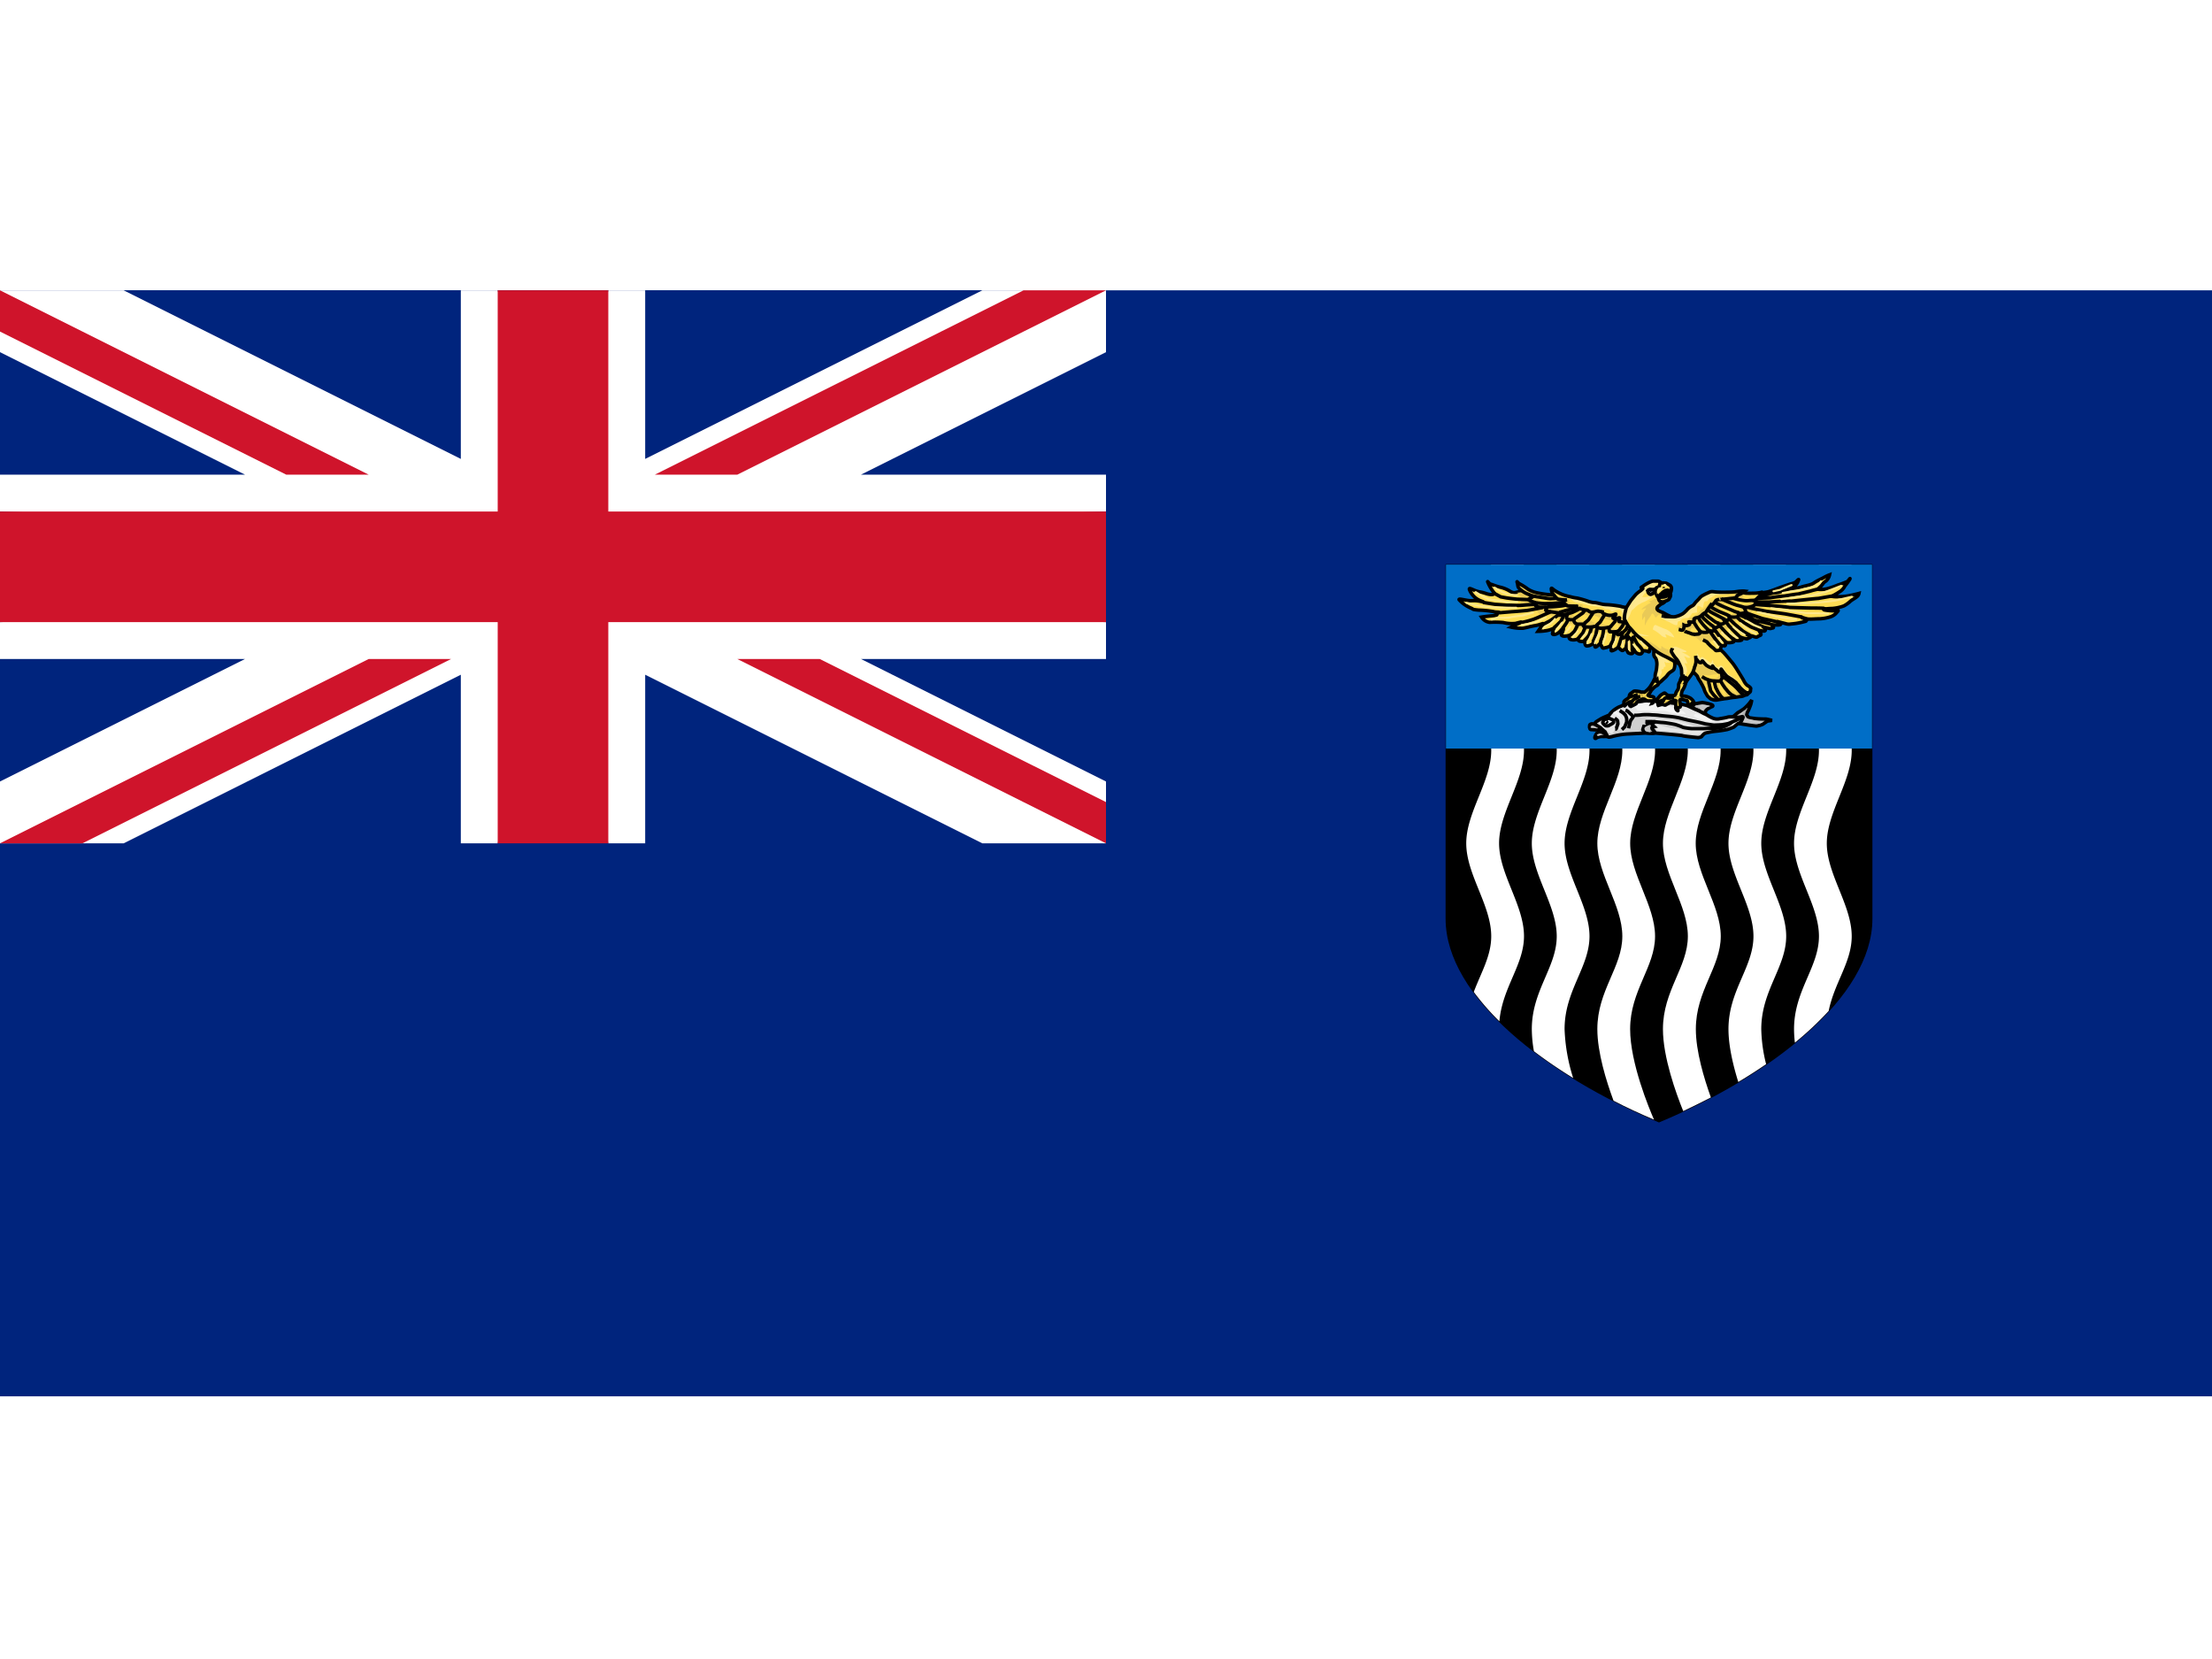 <svg xmlns="http://www.w3.org/2000/svg" height="480" width="640" viewBox="0 0 640 480"><defs><style>.cls-1,.cls-11{fill:#fff;}.cls-2{fill:#00247d;}.cls-3{fill:#cf142b;}.cls-11,.cls-4,.cls-7{stroke:#000;}.cls-4{stroke-width:0.37px;}.cls-5{fill:#006ec7;}.cls-6{fill:#b3b3b3;}.cls-7{fill:none;}.cls-8{fill:#c6c6c6;}.cls-9{fill:#e6e6e6;}.cls-10{fill:#d0d0d0;}.cls-12{fill:#f3f3f3;}.cls-13{fill:#fd5;}.cls-14{fill:#e9ca57;}.cls-15{fill:#ffe88d;}.cls-16{fill:#d4b748;}</style></defs><title>Northern Rhodesia</title><g id="Layer_2" data-name="Layer 2"><g id="Northern_Rhodesia" data-name="Northern Rhodesia"><rect class="cls-1" width="640" height="480"/><rect id="rect1358" class="cls-2" y="84" width="640" height="320"/><rect id="rect1517" class="cls-2" y="84" width="320" height="160"/><g id="upper_half" data-name="upper half"><polygon id="upper_left_white" data-name="upper left white" class="cls-1" points="35.78 84 133.33 132.78 133.33 84 144 84 160 153.33 0 148 0 137.33 70.89 137.33 0 101.89 0 84 0 84 35.78 84"/><g id="use1521"><polygon id="upper_left_white-2" data-name="upper left white" class="cls-1" points="284.22 84 186.67 132.78 186.67 84 176 84 160 153.33 320 148 320 137.33 249.11 137.33 320 101.89 320 84 320 84 284.22 84"/></g><path id="upper_red_diagonals" data-name="upper red diagonals" class="cls-3" d="M0,84l106.67,53.33H82.82L0,95.93Zm320,0L213.33,137.33H189.48L296.15,84Z"/></g><g id="g1349"><g id="upper_half-2" data-name="upper half"><polygon id="upper_left_white-3" data-name="upper left white" class="cls-1" points="284.22 244 186.67 195.22 186.67 244 176 244 160 174.67 320 180 320 190.67 249.11 190.67 320 226.11 320 244 320 244 284.22 244"/><g id="use1524"><polygon id="upper_left_white-4" data-name="upper left white" class="cls-1" points="35.78 244 133.33 195.22 133.33 244 144 244 160 174.67 0 180 0 190.67 70.89 190.67 0 226.11 0 244 0 244 35.78 244"/></g><path id="upper_red_diagonals-2" data-name="upper red diagonals" class="cls-3" d="M320,244,213.33,190.67h23.85L320,232.07ZM0,244l106.67-53.33h23.85L23.85,244Z"/></g><path id="path1526" class="cls-3" d="M144,84h32v64H320v32H176v64H144V180H0V148H144Z"/></g><g id="g4562"><g id="g1427"><path id="path2900" class="cls-4" d="M541.56,163.44V265.82c0,22.64-29.34,45.28-61.56,58.74-32.22-13.47-61.56-36.11-61.56-58.75V163.44H541.56Z"/><path id="rect2902" class="cls-1" d="M469.35,163.44c-.5,1.11-7.19,16-7.19,26.8,0,11.2,7.23,17.92,7.23,26.88S462.16,235,462.16,244s7.23,17.92,7.23,26.88-7.23,15.68-7.23,26.88c0,6.74,2.61,15.12,4.69,20.71,3.82,2,7.74,3.78,11.71,5.48-1.38-3.15-6.91-16.39-6.91-26.19,0-11.2,7.21-17.92,7.21-26.88S471.66,253,471.66,244s7.21-17.92,7.21-26.88-7.21-15.68-7.21-26.88c0-10.78,6.67-25.69,7.17-26.8h-9.48Z"/><path id="use2963" class="cls-1" d="M450.39,163.44c-.5,1.1-7.19,16-7.19,26.8,0,11.2,7.21,17.92,7.21,26.88S443.2,235,443.2,244s7.21,17.92,7.21,26.88-7.21,15.68-7.21,26.88a37.44,37.44,0,0,0,.61,6.39c3.54,2.7,7.36,5.29,11.36,7.76a52.41,52.41,0,0,1-2.49-14.15c0-11.2,7.21-17.92,7.21-26.88S452.68,253,452.68,244s7.21-17.92,7.21-26.88-7.21-15.68-7.21-26.88c0-10.78,6.69-25.7,7.19-26.8h-9.48Z"/><path id="use2965" class="cls-1" d="M431.42,163.44c-.5,1.11-7.19,16-7.19,26.8,0,11.2,7.23,17.92,7.23,26.88S424.23,235,424.23,244s7.23,17.92,7.23,26.88c0,5.7-2.93,10.5-5.05,16.12h0a71.29,71.29,0,0,0,7.41,8.49c.86-9.88,7.12-16.29,7.12-24.63,0-9-7.21-17.92-7.21-26.88s7.21-17.92,7.21-26.88-7.21-15.68-7.21-26.88c0-10.78,6.67-25.69,7.17-26.8h-9.48Z"/><path id="use2967" class="cls-1" d="M488.32,163.44c-.5,1.1-7.19,16-7.19,26.8,0,11.2,7.21,17.92,7.21,26.88S481.14,235,481.14,244s7.21,17.92,7.21,26.88-7.21,15.68-7.21,26.88c0,8.1,3.78,18.55,5.87,23.71q4-1.89,8-3.95c-2-5.56-4.35-13.39-4.35-19.76,0-11.2,7.21-17.92,7.21-26.88S490.62,253,490.62,244s7.21-17.92,7.21-26.88-7.21-15.68-7.21-26.88c0-10.78,6.69-25.7,7.19-26.8h-9.48Z"/><path id="use2991" class="cls-1" d="M507.28,163.44c-.5,1.11-7.19,16-7.19,26.8,0,11.2,7.23,17.92,7.23,26.88S500.1,235,500.1,244s7.23,17.92,7.23,26.88-7.23,15.68-7.23,26.88c0,4.8,1.32,10.43,2.84,15.29,2.78-1.66,5.47-3.38,8.05-5.16a44.51,44.51,0,0,1-1.4-10.13c0-11.2,7.21-17.92,7.21-26.88S509.59,253,509.59,244s7.21-17.92,7.21-26.88-7.21-15.68-7.21-26.88c0-10.78,6.67-25.69,7.17-26.8h-9.48Z"/><path id="use2993" class="cls-1" d="M526.26,163.44c-.5,1.1-7.19,16-7.19,26.8,0,11.2,7.21,17.92,7.21,26.88S519.07,235,519.07,244s7.21,17.92,7.21,26.88-7.21,15.68-7.21,26.88a32.9,32.9,0,0,0,.25,3.91,92.45,92.45,0,0,0,9.77-9.17c1.67-8.24,6.67-14.15,6.67-21.61,0-9-7.21-17.92-7.21-26.88s7.21-17.92,7.21-26.88-7.21-15.68-7.21-26.88c0-10.78,6.69-25.7,7.19-26.8h-9.48Z"/></g><rect id="rect6284" class="cls-5" x="418.36" y="163.36" width="123.28" height="53.22"/><g id="g4951"><g id="g4604"><g id="g4556"><path id="path4499-4" class="cls-6" d="M493.51,206.64c0-.28-.28-.56,0-.91a2,2,0,0,1,.84-.77,6.75,6.75,0,0,1,1.12-.56s.46-.32-.53-.6a12.21,12.21,0,0,0-2.42-.53,18.57,18.57,0,0,0-1.93.35,10.87,10.87,0,0,0-1.72.11c-.32.11-.81.46-.39.63a7.46,7.46,0,0,1,1.58.6c.53.35,1.51.6,2.1,1A10.4,10.4,0,0,0,493.51,206.64Zm7.92.74c.18-.14,1.37-1.19,1.37-1.19a18.08,18.08,0,0,0,1.82-1.16,13.13,13.13,0,0,0,1.65-1.72l.56-.77a8.78,8.78,0,0,1-.32,1.4c-.21.6-.67,1.68-.67,1.68a3.41,3.41,0,0,0-.46,1.19,4.52,4.52,0,0,0,.63.84l2,.28c1.47.11,3,.11,3,.11.77.14,1.68.39,1.68.39s-1.33.21-1.33.21l-1.33.91a6.36,6.36,0,0,1-1.86.53c-1.47-.14-3.29-.46-3.29-.46-.84-.11-1.58-.25-1.58-.25a4.08,4.08,0,0,1-.88-.63c-.49-.56-.77-.95-.77-.95C501.4,207.48,501.43,207.38,501.43,207.38Z"/><path id="path4499" class="cls-7" d="M493.51,206.64c0-.28-.28-.56,0-.91a2,2,0,0,1,.84-.77,6.75,6.75,0,0,1,1.12-.56s.46-.32-.53-.6a12.21,12.21,0,0,0-2.42-.53,18.57,18.57,0,0,0-1.93.35,10.87,10.87,0,0,0-1.72.11c-.32.11-.81.46-.39.63a7.46,7.46,0,0,1,1.58.6c.53.35,1.51.6,2.1,1A10.4,10.4,0,0,0,493.51,206.64Zm7.92.74c.18-.14,1.37-1.19,1.37-1.19a18.08,18.08,0,0,0,1.82-1.16,13.13,13.13,0,0,0,1.65-1.72l.56-.77a8.78,8.78,0,0,1-.32,1.4c-.21.6-.67,1.68-.67,1.68a3.41,3.41,0,0,0-.46,1.19,4.52,4.52,0,0,0,.63.84l2,.28c1.47.11,3,.11,3,.11.77.14,1.68.39,1.68.39s-1.33.21-1.33.21l-1.33.91a6.36,6.36,0,0,1-1.86.53c-1.47-.14-3.29-.46-3.29-.46-.84-.11-1.58-.25-1.58-.25a4.08,4.08,0,0,1-.88-.63c-.49-.56-.77-.95-.77-.95C501.4,207.48,501.43,207.38,501.43,207.38Z"/><path id="path4554" class="cls-8" d="M489.67,204.29c.76,0,1.67,0,2,.43a5.14,5.14,0,0,0,.81,1,6.77,6.77,0,0,1,1.14-1c.52-.33,1.9-.38.76-.57a5.51,5.51,0,0,0-1.86-.14c-.71,0-1.43.14-1.81.14s-.81,0-.81,0Zm15.75.57c-.62.52-1.43,1.33-1.43,1.33l-1.09.81a2.65,2.65,0,0,0,.1.9,4.41,4.41,0,0,0,1.43,1,44.87,44.87,0,0,0,4.62.43,2.65,2.65,0,0,0,1-.48l-1.38-.24a34.34,34.34,0,0,1-3.43-.81,3.55,3.55,0,0,1-1.57-.62,14.2,14.2,0,0,1,1.71-2.38Z"/></g><path id="path4485-7" class="cls-9" d="M470,203.8c-.14,0-.74.46-1.09.56a4.56,4.56,0,0,0-1.16.56,6.09,6.09,0,0,0-1.19.88,4.78,4.78,0,0,0-.6.6c-.25.28-.28.49-.67.63s-.42.18-.84.35a11.92,11.92,0,0,0-1.19.56c-.46.25-.67.42-1,.6a4.18,4.18,0,0,0-.63.46l-.21.84a2.74,2.74,0,0,0,.63.56,6.76,6.76,0,0,1,.74.46,4.26,4.26,0,0,1,.7.49c.25.25.56.63.56.63l.49.56s-.35.14.28.32,0,.7,1.75.21a22.12,22.12,0,0,1,4.17-.7l7.08-.35s8.69.67,9,.84,4.52.56,4.52.56.88-.14,1-.32.7-.91,1.12-1a22.5,22.5,0,0,1,2.59-.49,35.13,35.13,0,0,0,3.65-.53,13.73,13.73,0,0,0,2-.74,13.4,13.4,0,0,1,1.12-.95,1.86,1.86,0,0,0,1-.74,6.44,6.44,0,0,0,.46-1s.21-.35-.39-.28a5.44,5.44,0,0,1-1.75.18,6.14,6.14,0,0,0-2.07-.11,16.75,16.75,0,0,1-2.31.46,3.27,3.27,0,0,1-2.14-.11,10.41,10.41,0,0,1-1.72-.91c-.67-.39-.7-.28-1.47-.74a12.9,12.9,0,0,0-1.89-.88c-.74-.32-2.1-1-2.45-1.12a18.88,18.88,0,0,0-2.07-.46c-1-.21-1.86-.18-2.77-.35s-2-.32-2.91-.46-1.79-.25-2.07-.28-7.11.77-7.26.81S470,203.8,470,203.8Z"/><path id="path4546" class="cls-10" d="M463.17,208.71c-.19.19-.86.38-.38,1s1.86,1.24,2,1.43.52.62.71.81a2,2,0,0,0,.81.29s.24.14.52-.48.43-.38.62-1,.29-.67.38-1,.43-.57.24-1a2.83,2.83,0,0,0-1-1,1.51,1.51,0,0,1,.86.1c.33.19.62,0,.67.52s.38.33.14,1-.48.86-.57,1.19-1.19.86,0,.62,1-.19,1.38-.52a6.8,6.8,0,0,0,.71-1.24,2,2,0,0,0,.33-1.19c0-.43.24-.48-.33-1.19a3.86,3.86,0,0,0-1-1c-.43-.33-.81-.71,0-.33s1.14.48,1.38,1,.48.76.43,1.24a6,6,0,0,1-.38,1.33c-.24.76-.43,1.19-.14,1.33s.71.24.76-.24-.1-1.24.33-1.71,1-.43.67-1-.29-.81-.9-1.24-1.24-.9-1.24-.9l2.33,1.19s2.38.19,2.62.19a24.71,24.71,0,0,1,3.52-.1c1,.14,3.09.14,3.76.29s3.47.57,3.76.71,3.14.67,3.43.76a21.9,21.9,0,0,1,2.76.52,25.29,25.29,0,0,0,3.09.71,17.28,17.28,0,0,0,2.66.14,20.81,20.81,0,0,0,2.43-.57l1.81-.76a3.27,3.27,0,0,1-1.38.9c-.81.24-.81.24-1.57.43a4.21,4.21,0,0,1-2,.29,25.54,25.54,0,0,1-3,.1A29,29,0,0,1,490,210c-.86-.24-.62-.38-2.14-.81a22.27,22.27,0,0,0-3.95-.76c-1.57-.19-2.09-.29-3.09-.43s-2.9-.29-3.47-.29A5.24,5.24,0,0,0,476,208l0,.71s2.14,0,2.9.14,4.47.29,5,.48,2.57.9,2.9,1a34.44,34.44,0,0,0,4.14.57c.19,0,4.52-.14,4.76-.14a5.59,5.59,0,0,0,2.47-.1c.9-.38,1.76-.76,1.76-.76l2.57-1.28a2.87,2.87,0,0,1-1,.81c-.71.38-.24.52-1.43.86a6.31,6.31,0,0,1-2,.48,34.49,34.49,0,0,1-3.71.48c-1.52.1-.9.14-2.62.19s-2.76-.1-3.95-.1-.1,0-3.14-.52a18.1,18.1,0,0,1-3.76-.86,10.49,10.49,0,0,0-1.62-.38l.38.33s-.52-.29-.57.19-.29.29.14.71-.71.48,1.43.62a56.36,56.36,0,0,1,6.52.62,26.93,26.93,0,0,0,4.19.57,7.69,7.69,0,0,1,1.81-.62c.71,0,5.28-1,5.71-1a16.93,16.93,0,0,1-3.28.76,7.48,7.48,0,0,0-2,.19c-.52.19-.43.38-.81.67s.14.48-.9.67-.57.14-2.09-.1-4.57-.43-5.52-.62-3.52-.29-5.52-.43-2.33,0-2.86-.14a11.08,11.08,0,0,1-2.52,0c-.19,0-2,.38-2,.38a30.21,30.21,0,0,0-3.28.24c-.62,0-2.38.57-2.62.57s-.52-.52-.81-.71-.67-.9-1.19-1.24a13.26,13.26,0,0,1-1.19-.81c-.57-.43-1-.38-1-.76a2,2,0,0,1,.48-1,2.09,2.09,0,0,1,1.14-.48c.38,0,.4.36.4.36s0-.07-.21.12Z"/><path id="path4485" class="cls-7" d="M470,203.8c-.14,0-.74.46-1.09.56a4.56,4.56,0,0,0-1.16.56,6.09,6.09,0,0,0-1.19.88,4.78,4.78,0,0,0-.6.6c-.25.28-.28.49-.67.63s-.42.18-.84.35a11.92,11.92,0,0,0-1.19.56c-.46.25-.67.42-1,.6a4.18,4.18,0,0,0-.63.46l-.21.84a2.74,2.74,0,0,0,.63.56,6.76,6.76,0,0,1,.74.46,4.26,4.26,0,0,1,.7.49c.25.25.56.63.56.63l.49.56s-.35.14.28.32,0,.7,1.75.21a22.12,22.12,0,0,1,4.17-.7l7.08-.35s8.69.67,9,.84,4.52.56,4.52.56.88-.14,1-.32.7-.91,1.12-1a22.5,22.5,0,0,1,2.59-.49,35.13,35.13,0,0,0,3.65-.53,13.73,13.73,0,0,0,2-.74,13.4,13.4,0,0,1,1.12-.95,1.86,1.86,0,0,0,1-.74,6.44,6.44,0,0,0,.46-1s.21-.35-.39-.28a5.44,5.44,0,0,1-1.75.18,6.14,6.14,0,0,0-2.07-.11,16.75,16.75,0,0,1-2.31.46,3.27,3.27,0,0,1-2.14-.11,10.41,10.41,0,0,1-1.72-.91c-.67-.39-.7-.28-1.47-.74a12.9,12.9,0,0,0-1.89-.88c-.74-.32-2.1-1-2.45-1.12a18.88,18.88,0,0,0-2.07-.46c-1-.21-1.86-.18-2.77-.35s-2-.32-2.91-.46-1.79-.25-2.07-.28-7.11.77-7.26.81S470,203.8,470,203.8Z"/><path id="path4487-4" class="cls-6" d="M461.51,209.59a2.33,2.33,0,0,0-1.09-.14c-.35.11-.49.25-.49.46s-.07.46,0,.63.07.56.49.56.84.07,1.12.07.6-.18.84,0,.42.67.56.77a1.52,1.52,0,0,0,.63.42c.46.18.6.39.7.11s.39-.53.07-.77-.39-.35-.84-.74-.25-.35-.7-.6-.67-.39-.91-.53A3.62,3.62,0,0,1,461.51,209.59Z"/><path id="path4487" class="cls-7" d="M461.51,209.59a2.33,2.33,0,0,0-1.09-.14c-.35.11-.49.25-.49.46s-.07.46,0,.63.07.56.49.56.84.07,1.12.07.6-.18.84,0,.42.67.56.77a1.52,1.52,0,0,0,.63.42c.46.18.6.39.7.11s.39-.53.07-.77-.39-.35-.84-.74-.25-.35-.7-.6-.67-.39-.91-.53A3.62,3.62,0,0,1,461.51,209.59Z"/><path id="path4489-0" class="cls-6" d="M464.7,212.32a5.48,5.48,0,0,0-1.19-.42c-.39-.07-.18-.14-.56-.07s-.46,0-.67.18-.07-.21-.35.28a3.07,3.07,0,0,0-.46.91c-.07.32,0,.53.28.42s-.11-.18.7-.35a3.53,3.53,0,0,1,1.12-.18,6.71,6.71,0,0,0,.84,0c.35,0,.39.07.42-.14a3.25,3.25,0,0,0,0-.46Z"/><path id="path4489" class="cls-7" d="M464.7,212.32a5.48,5.48,0,0,0-1.19-.42c-.39-.07-.18-.14-.56-.07s-.46,0-.67.18-.07-.21-.35.28a3.07,3.07,0,0,0-.46.91c-.07.32,0,.53.28.42s-.11-.18.7-.35a3.53,3.53,0,0,1,1.12-.18,6.71,6.71,0,0,0,.84,0c.35,0,.39.07.42-.14a3.25,3.25,0,0,0,0-.46Z"/><path id="path4491" class="cls-11" d="M464.63,210a2.45,2.45,0,0,1-.6-.46c-.21-.21-.39-.39-.25-.67s.18-.53.53-.7.53-.35.91-.32.07-.18.74.14.84.28.88.53.14.49-.21.74a7.09,7.09,0,0,1-.81.46c-.25.14-.32.25-.56.28A3.47,3.47,0,0,1,464.63,210Z"/><path id="path4493" d="M465,209.55c-.21-.07-.6,0-.53-.32s.25-.28.32-.42.18-.07,0-.28-.63,0-.25-.35a1.31,1.31,0,0,1,.91-.25l-.35.56s.25.07.25.21.14.18,0,.35Z"/><path id="path4495" class="cls-7" d="M467.33,211a.37.37,0,0,0,.35-.32c.07-.32.14-.35.25-.77s.21-.21.14-.74,0-.6-.21-.84a5.38,5.38,0,0,0-.67-.53m2.07,3.29a10.19,10.19,0,0,0,.88-.88c.11-.35.49-1.23.49-1.23a5.73,5.73,0,0,0,0-1.16,7.37,7.37,0,0,0-.35-.88,5.79,5.79,0,0,0-.6-.63,8.19,8.19,0,0,0-1.05-.7m2.56,5.12c.07-.39.28-1.05.28-1.05a6.45,6.45,0,0,1,.35-1.3,6.76,6.76,0,0,0,.67-.91,1.87,1.87,0,0,0-.49-.7,9.59,9.59,0,0,1-.81-.77,2.87,2.87,0,0,0-.88-.53m34.07,1.89c-.14,0-1.16.6-1.16.6a10.75,10.75,0,0,1-1.19.56l-1.93.81c-.77.18-1.86.35-1.86.35-.84.07-2.35.11-2.35.11-1.05-.11-2.49-.35-2.49-.35-1.47-.39-2.66-.63-2.66-.63-1.26-.25-2.42-.49-2.42-.49-1.16-.28-2.49-.63-2.49-.63a25.5,25.5,0,0,0-3.36-.46c-1.4-.11-2.45-.25-2.45-.25a18.93,18.93,0,0,0-2-.14,16,16,0,0,0-1.93-.07,9.57,9.57,0,0,0-1.51.11c-.84.07-1.12.07-1.12.07h-.67m3.26,1.82,1.61,0s1,0,1.61.11l1.37.14a14,14,0,0,1,1.75.18s1.4.21,2.31.42a19.43,19.43,0,0,1,2.31.84,17,17,0,0,0,2.52.35h3.36l1.82-.11c.42,0,1.61,0,1.61,0,.42,0,1.86-.25,1.86-.25a9.12,9.12,0,0,1,1-.35,7.62,7.62,0,0,0,.77-.39A3.41,3.41,0,0,0,501,209l.53-.28"/><path id="path4497-9" class="cls-6" d="M475.74,209.69s0,.18.67-.11.84-.32,1.26-.49a6.37,6.37,0,0,1,1.23-.28,3.69,3.69,0,0,0-.7.56c-.11.18-.21.28-.11.42a4.62,4.62,0,0,0,.49.46s-.67.14-.63.35a.77.77,0,0,0,.32.56,3.38,3.38,0,0,1,.56.81s-.25.28-1,.21a5.69,5.69,0,0,1-1.44-.14c-.56-.18-.53.11-.77-.42s-.42-.21-.25-.74l.35-1.05Z"/><path id="path4497" class="cls-7" d="M475.74,209.69s0,.18.67-.11.84-.32,1.26-.49a6.37,6.37,0,0,1,1.23-.28,3.69,3.69,0,0,0-.7.56c-.11.18-.21.28-.11.42a4.62,4.62,0,0,0,.49.46s-.67.14-.63.35a.77.77,0,0,0,.32.56,3.38,3.38,0,0,1,.56.81s-.25.28-1,.21a5.69,5.69,0,0,1-1.44-.14c-.56-.18-.53.11-.77-.42s-.42-.21-.25-.74l.35-1.05Z"/><path id="path4550" class="cls-12" d="M477.92,203.24a7.77,7.77,0,0,0-2.71.29c-1.09.24-2.09.62-2.28.67s.14.48.43.67.14.71.57.71h2.19c1.14,0,2.38.33,3.52.24a6.18,6.18,0,0,1,2.81,0,10.81,10.81,0,0,0,2.9.67c1.62.1,2.38.1,2.38.1s-.14-.52-1.14-1a12.56,12.56,0,0,0-2.09-.76c-1.38-.43-.76-.29-2.24-.76a8.67,8.67,0,0,0-2.28-.57l-2-.29Zm15,3.9a17.92,17.92,0,0,0-2.19-.62.73.73,0,0,0-.67.62,5.73,5.73,0,0,0,2,1,11.7,11.7,0,0,0,2.28.62,3.49,3.49,0,0,0,1.24-.1c-.48-.29-1.62-.9-1.62-.9A11.41,11.41,0,0,1,492.91,207.14Zm-25-1.38a1.68,1.68,0,0,0-1.19.48c0,.19,1,.62,1,.62A6.79,6.79,0,0,1,469.4,208l-.86-1.28C468.31,206.33,467.88,205.76,467.88,205.76Z"/><path id="path4552" class="cls-8" d="M460.6,210s-.76.48-.19.57.67-.1,1.14.1,1.09,0,.67-.1-.71-.24-1-.33-.67-.24-.67-.24Zm2.19,2.28a1.5,1.5,0,0,0-.76.33c-.1.24.48.33.48.33.67-.24,1.24-.38,1.24-.38a2.52,2.52,0,0,0-1-.29Zm14.47-2.52a12.44,12.44,0,0,0-1.43.81c-.19.38.33,1,.33,1a5.69,5.69,0,0,0,1.43.33l-.24-1a7.15,7.15,0,0,0-.1-1.14Z"/></g><g id="g4893"><path id="path4664-1" class="cls-13" d="M442.17,171.06c-.44,0-.82.06-2.28.13s-1.52.63-2.79,0a9.27,9.27,0,0,0-2.92-1.27c-1.46-.32-2.28-.76-2.85-.89s-1.33-1.59-.63-.06a11.76,11.76,0,0,0,1.65,2.6s.06.57-1.14.44-1.27-.44-3.11-.76-3.42-1.71-2.85-.44a5.85,5.85,0,0,0,2.28,2.6c.82.51,2.22.82,1.33.7a10,10,0,0,0-3-.32c-1.33.13-4-.82-3.68-.25a9.8,9.8,0,0,0,3.3,2.35c1,.38.19.44,2.35.63a29.82,29.82,0,0,1,4.31.44c.82.25,2.09,0,1.33.38s.38.63-1.65.82-3.17.38-3.17.38a3.29,3.29,0,0,0,2.35,1.52,27.54,27.54,0,0,1,3.93.06,10.79,10.79,0,0,0,3.55.25c.76-.19,2.47-.7,1.08-.06s-2.35,1.14-2.35,1.14a12.64,12.64,0,0,0,3.42.32c1.14-.19,2-.51,3.55-.76s2.6-.89,2.28-.44L445,182.67a17.7,17.7,0,0,0,2.35-.19,7.45,7.45,0,0,0,2.28-.76s-.38,1.27-.44,1.59.7.44,1.59-.13,1.84-2.28,1.52-1-.89,1.46-.25,1.78,2.16-.19,2.16-.19-.63,1,.32,1.27a2.9,2.9,0,0,0,2-.19.75.75,0,0,0,.7.7,3.19,3.19,0,0,0,1.33-.06s-.13,1.4.57,1.4a2.45,2.45,0,0,0,1.78-.76c.13-.32,0-.57.32.13s.06,1.2.7.82,1.08-1.2,1.2-.89.32,1.33.76,1.33a7.32,7.32,0,0,0,1.52-.38s.76-.19.82.25-.44,1.14.44.82a4.25,4.25,0,0,0,1.52-1s.82,1,1.2,1,1.14-.82,1.14-.82.32,1.33.63,1.52,1.2.38,1.27-.06-.51-1.46.06-1.14.38,1,1.4,1.4,1.33-.32,1.33-.63.51-.19,1.08-.13,1,.7,1-.38,1.84-1.14-.32-2.73a32.55,32.55,0,0,0-4.95-2.92c-1.08-.57-7.48-3-10.59-4s-7.67-2.92-10.46-3.61a70.12,70.12,0,0,1-8.75-3.55Z"/><path id="path4664" class="cls-7" d="M442.17,171.06c-.44,0-.82.06-2.28.13s-1.52.63-2.79,0a9.27,9.27,0,0,0-2.92-1.27c-1.46-.32-2.28-.76-2.85-.89s-1.33-1.59-.63-.06a11.76,11.76,0,0,0,1.65,2.6s.06.57-1.14.44-1.27-.44-3.11-.76-3.42-1.71-2.85-.44a5.85,5.85,0,0,0,2.28,2.6c.82.51,2.22.82,1.33.7a10,10,0,0,0-3-.32c-1.33.13-4-.82-3.68-.25a9.8,9.8,0,0,0,3.3,2.35c1,.38.19.44,2.35.63a29.82,29.82,0,0,1,4.31.44c.82.25,2.09,0,1.33.38s.38.63-1.65.82-3.17.38-3.17.38a3.29,3.29,0,0,0,2.35,1.52,27.54,27.54,0,0,1,3.93.06,10.79,10.79,0,0,0,3.55.25c.76-.19,2.47-.7,1.08-.06s-2.35,1.14-2.35,1.14a12.64,12.64,0,0,0,3.42.32c1.14-.19,2-.51,3.55-.76s2.6-.89,2.28-.44L445,182.67a17.7,17.7,0,0,0,2.35-.19,7.45,7.45,0,0,0,2.28-.76s-.38,1.27-.44,1.59.7.44,1.59-.13,1.84-2.28,1.52-1-.89,1.46-.25,1.78,2.16-.19,2.16-.19-.63,1,.32,1.27a2.9,2.9,0,0,0,2-.19.75.75,0,0,0,.7.7,3.19,3.19,0,0,0,1.33-.06s-.13,1.4.57,1.4a2.45,2.45,0,0,0,1.78-.76c.13-.32,0-.57.32.13s.06,1.2.7.82,1.08-1.2,1.2-.89.32,1.33.76,1.33a7.32,7.32,0,0,0,1.52-.38s.76-.19.82.25-.44,1.14.44.82a4.25,4.25,0,0,0,1.52-1s.82,1,1.2,1,1.14-.82,1.14-.82.32,1.33.63,1.52,1.2.38,1.27-.06-.51-1.46.06-1.14.38,1,1.4,1.4,1.33-.32,1.33-.63.51-.19,1.08-.13,1,.7,1-.38,1.84-1.14-.32-2.73a32.55,32.55,0,0,0-4.95-2.92c-1.08-.57-7.48-3-10.59-4s-7.67-2.92-10.46-3.61a70.12,70.12,0,0,1-8.75-3.55Z"/><path id="path4662-7" class="cls-13" d="M449.47,172.14a27.05,27.05,0,0,1-5.07-.7,7.94,7.94,0,0,1-2.35-1,17.62,17.62,0,0,0-2.28-1.46c-.7-.32-1-1.14-.76-.32s-.06,1.2,1,2a6.68,6.68,0,0,0,2.16,1.27c1.27.51,1.46.63,1.08.89s-1.52.51-.51,1,1.9.51,1.9.76-1,.7.32,1,2.66-.19,2.6.25-1,.82.57,1.08,3,.44,3,.44-1,.7.32.63,2.16-.63,2-.06-.51,1,.32,1.27,1.52-.06,1.59.25a1.24,1.24,0,0,0,1.4,1.14h1.59c.25,0-1.08.7.7.82a7.84,7.84,0,0,0,2.73-.25c.25,0,.44.57,1.33.63a11,11,0,0,0,2.47-.32s-.06,1.2.19,1.33a9.5,9.5,0,0,0,2-.06s-.19.82.44.89,1.08-1.14,1.14-.19-.51,1.4.51,1.08.38-1.33,1.08-.44,1.33,1.14,1.78.06,1.2-1.33.44-2.54,1-1.33-2.22-3a23.81,23.81,0,0,0-7.74-2.66c-2.22-.32-7.1-2.16-9-2.79a28.6,28.6,0,0,0-4.76-1Z"/><path id="path4885" class="cls-14" d="M438.48,171.53a.94.94,0,0,1,1,.46c.33.59.66.72.66,1.44a18.16,18.16,0,0,1-.33,2.36,8.8,8.8,0,0,1,2.36,0,4.43,4.43,0,0,1,2.3.85,9.27,9.27,0,0,1,1.12,1.44,8.52,8.52,0,0,1,3,0c.85.33.92.79.92.79s.46-.59,1-.26,1.05.72,1.05.72l.07.53s1.18-.53,1.25-.26a5.78,5.78,0,0,1,.07.92h1s.79-.13,1.12.2a13.09,13.09,0,0,1,1,1.31,9.43,9.43,0,0,1,1.58-.13c.26.07.53.53.53.53s1.58-.26,1.77,0,1.05.92,1.38.72a8.59,8.59,0,0,1,1.84-.59,1.35,1.35,0,0,1,.59,0s.2.39.46.46a10.61,10.61,0,0,1,2,.13,6.07,6.07,0,0,1,.79,1.05l1.31.53h.59a4.61,4.61,0,0,1,.59.53c.39.39.59.72,1.05.46a2.06,2.06,0,0,1,1.18-.39,3.79,3.79,0,0,0,.92.2c.33,0,.53.13.85-.2s.92-.92.66-1.12a2.9,2.9,0,0,1-.53-.59s-.53.92-1,.92-.46.33-1.05-.2a4.31,4.31,0,0,1-.79-.85s-.13.92-.66.92-.66-.07-.66-.59.39-.46-.07-.59a11.62,11.62,0,0,1-2-1.05c-.53-.33-1.05-1.05-1.44-1.31s0,.2-1.44-.07-2.89-.39-2.89-.39l-1.51-.92a6.26,6.26,0,0,1-1.05.07c-1.25.07-1,.59-2.1-.26a21.31,21.31,0,0,1-2.1-1.58c-.59-.59-.2-.66-1-.59s-.66.2-2.17-.39-1.51-.33-2.43-1.12-.53-1.05-1.38-1.25-1.71.07-2.36-.53-.72-.53-1-1.05a7.46,7.46,0,0,0-1.63-1.82,21.6,21.6,0,0,0-2-1.31,13.14,13.14,0,0,1-1.87-1.33s.26,1.51.53,1.64.53.8.53.8l.88.53Z"/><path id="path4662" class="cls-7" d="M449.47,172.14a27.05,27.05,0,0,1-5.07-.7,7.94,7.94,0,0,1-2.35-1,17.62,17.62,0,0,0-2.28-1.46c-.7-.32-1-1.14-.76-.32s-.06,1.2,1,2a6.68,6.68,0,0,0,2.16,1.27c1.27.51,1.46.63,1.08.89s-1.52.51-.51,1,1.9.51,1.9.76-1,.7.32,1,2.66-.19,2.6.25-1,.82.57,1.08,3,.44,3,.44-1,.7.32.63,2.16-.63,2-.06-.51,1,.32,1.27,1.52-.06,1.59.25a1.24,1.24,0,0,0,1.4,1.14h1.59c.25,0-1.08.7.7.82a7.84,7.84,0,0,0,2.73-.25c.25,0,.44.57,1.33.63a11,11,0,0,0,2.47-.32s-.06,1.2.19,1.33a9.5,9.5,0,0,0,2-.06s-.19.82.44.89,1.08-1.14,1.14-.19-.51,1.4.51,1.08.38-1.33,1.08-.44,1.33,1.14,1.78.06,1.2-1.33.44-2.54,1-1.33-2.22-3a23.81,23.81,0,0,0-7.74-2.66c-2.22-.32-7.1-2.16-9-2.79a28.6,28.6,0,0,0-4.76-1Z"/><path id="path4660-1" class="cls-13" d="M471,176.58s.25-.7-1-.89-.44-.19-2.22-.44a27,27,0,0,0-3.23-.32c-1.14-.06-2-.44-3-.57a6.23,6.23,0,0,1-1.84-.32,27.62,27.62,0,0,0-3.42-1,11.22,11.22,0,0,1-1.9-.38,15.33,15.33,0,0,1-2.28-.63,13.73,13.73,0,0,1-1.46-.7,8.78,8.78,0,0,1-1.59-1.08s-.32-.25-.19.38a2.38,2.38,0,0,0,.7,1.52c.57.63.7,1.14,1.59,1.27a18.88,18.88,0,0,0,2.16.13s-1,.32-.89.63a1.67,1.67,0,0,0,1.27,1.14c.7.06,2.85.06,2.85.06s-.51.25.44.63a6,6,0,0,0,2.09.51c.44,0,.82.7,1.59.63s1.27-.32,1.71-.32a6.66,6.66,0,0,1,1.2.19s-.06.44.82.7a3.65,3.65,0,0,0,1.78.32c.82-.06,1.65-.76,1.2-.06s-1.14.89-.25,1,1.71-.63,1.4.06-.25.82.25.82,0,0,.7.13,1,.19,1.2-.38a5,5,0,0,0,.38-1.4,7.51,7.51,0,0,0-.13-1.65Z"/><path id="path4883" class="cls-14" d="M473,183.57c-.3.4-.25,1.09-.55.59a14.9,14.9,0,0,0-1.34-1.59,1.57,1.57,0,0,0-.89-.64c-.69-.25-1.59-.69-1.59-.69s-.94-1.24-1.34-1.39a15.83,15.83,0,0,0-2.68-.59c-.89-.1-1.39-.1-1.39-.1a5.22,5.22,0,0,0-1.69-1,4.23,4.23,0,0,0-1.44.3,11.27,11.27,0,0,0-1.93-.84,5.8,5.8,0,0,0-1.29-.2,4,4,0,0,1-1.64-.59c-.35-.2-.79-.25-1.59-.59s-1.19-.4-1.64-.64a13.11,13.11,0,0,1-1.64-.84,3.61,3.61,0,0,1-1.49-1.54c-.2-.55.68-.71.68-.71l.16-.43a1.39,1.39,0,0,1-.64-.74c-.1-.45-.4-1-.2-.94a8.34,8.34,0,0,1,1.09,1.14,2.77,2.77,0,0,0,1.24.94,11.31,11.31,0,0,0,2,.64c.4,0,.84.15.84.45s-.35.55.1.74a4.84,4.84,0,0,0,1.73.4,17.48,17.48,0,0,0,2,.15.66.66,0,0,0,.5.84,17.69,17.69,0,0,0,2,.64c.35,0,.79,0,1.64,0s2,.15,2,.15,0,.94,1.09.89a16.31,16.31,0,0,0,2-.15c.74-.1.94-.59.94-.1s.15,1,.5,1.09,1.29.35,1.29.55a7.33,7.33,0,0,0,1.09,2.28c.35.25,2.23,2.68,2.23,2.68h-.5Z"/><path id="path4850" class="cls-15" d="M470.17,178s-.3.5-.69.15.2-1.78-1.19-1.69-1.78.64-2.08.4-.3-.64-1.24-.59-.79-.55-2.08-.69l-2.53-.3a8.54,8.54,0,0,1-2.08-.5c-1.59-.45-2-.3-2.53-.55a3,3,0,0,1-1.09-.79c-.4-.4-2-1-.89-.89s3.17.74,3.42.79,3.52,1,3.52,1a5.33,5.33,0,0,1,1.24.15c.5.15,2.33.45,2.53.5s3.77.35,4.11.45,2.13.4,2.13.4l-.45,2.43Z"/><path id="path4660" class="cls-7" d="M471,176.58s.25-.7-1-.89-.44-.19-2.22-.44a27,27,0,0,0-3.23-.32c-1.14-.06-2-.44-3-.57a6.23,6.23,0,0,1-1.84-.32,27.62,27.62,0,0,0-3.42-1,11.22,11.22,0,0,1-1.9-.38,15.33,15.33,0,0,1-2.28-.63,13.73,13.73,0,0,1-1.46-.7,8.78,8.78,0,0,1-1.59-1.08s-.32-.25-.19.38a2.38,2.38,0,0,0,.7,1.52c.57.63.7,1.14,1.59,1.27a18.88,18.88,0,0,0,2.16.13s-1,.32-.89.63a1.67,1.67,0,0,0,1.27,1.14c.7.06,2.85.06,2.85.06s-.51.25.44.63a6,6,0,0,0,2.09.51c.44,0,.82.7,1.59.63s1.27-.32,1.71-.32a6.66,6.66,0,0,1,1.2.19s-.06.44.82.7a3.65,3.65,0,0,0,1.78.32c.82-.06,1.65-.76,1.2-.06s-1.14.89-.25,1,1.71-.63,1.4.06-.25.82.25.82,0,0,.7.13,1,.19,1.2-.38a5,5,0,0,0,.38-1.4,7.51,7.51,0,0,0-.13-1.65Z"/><path id="path4672-1" class="cls-16" d="M480.31,196.79s.1.25-.2.6-.2.65-.7.95a4,4,0,0,0-1.2.95,2.91,2.91,0,0,0-.75,1c-.1.3-.95.8-.75,1a2,2,0,0,0,.9.3c.49,0,.95.09.95.44s.4,0,.1.7-.65.8-.65.8.35-.7,0-.7a7.37,7.37,0,0,1-.8,0c-.75,0-.55,0-1.09-.34a1.39,1.39,0,0,0-1-.16,3,3,0,0,1-.9.45c-.25,0-.2.1-.45.25s-.25.5-.45.65a6,6,0,0,1-.75.4l-.7.35s-.4-.1-.35-.45.75-.85.45-.9a1.3,1.3,0,0,0-.9.3,10.43,10.43,0,0,0-.85.7s-.25.55-.3-.1-.2-.85.1-1.15a3.13,3.13,0,0,1,.75-.55,4.14,4.14,0,0,0,.65-.6,1.07,1.07,0,0,1,.55-1.1c.7-.45.6-.6,1.15-.6a6.45,6.45,0,0,1,1.2.15c.35,0,.25.2.85.15s.45.25.95-.2a7.05,7.05,0,0,0,1.35-1.4c.3-.5.85-1.35.95-1.59a2,2,0,0,1,.9-1.1c.65-.4,1-.85,1.1-.3a3.11,3.11,0,0,1-.1,1Z"/><path id="path4865" class="cls-13" d="M478.07,197.82l.59.35s.35.27.47,0,.47-.5.17-.59a1.2,1.2,0,0,1-.64-.4c-.07-.15,0-.55-.17-.22l-.32.72Zm-.2.2.62.69-.57.5c-.32.27-.94.72-.94.72l-.07-.52.94-1.26Zm-1.54,1.88a2.77,2.77,0,0,0,.45.59c.12.07-.1.27-.1.27-.27.2-.72.57-.72.57l-.5.2a3.61,3.61,0,0,1-.17-.84c0-.15.25-.35.25-.35.22,0,.62-.12.62-.12.17-.25.17-.32.17-.32Zm.52,1.34a2.3,2.3,0,0,0-.82.42c0,.12.22.4.22.4a4.41,4.41,0,0,0,.89.17c.3,0,.74,0,.74,0s.37.3.37.3l.15-.59c0-.17-.32-.35-.32-.35-.57,0-.87-.1-.87-.1A1.17,1.17,0,0,1,476.86,201.24Zm-2.43.27a3.8,3.8,0,0,1,.79-.17,4.68,4.68,0,0,1-.62.52,5.81,5.81,0,0,0-.74.35c-.27.25-.5.5-.5.5a3.8,3.8,0,0,1-.82.62.57.57,0,0,1-.3,0c0-.25.32-.79.32-.79.3-.17,1.86-1,1.86-1Zm-.72-.62.47,0a3.61,3.61,0,0,1-.67.42c-.45.25-1,.5-1,.5a3.71,3.71,0,0,0-.42.62l-.37,0a1.4,1.4,0,0,0-.64,0c-.32.2-.64.42-.64.42-.17.12-.1-.35-.1-.35a10.6,10.6,0,0,0,1.26-1c.1,0,1-.25,1-.25.35-.15,1.07-.52,1.07-.52Zm.69-.62-1,.37-.72.22-.57.12-.27,0a9,9,0,0,1,1-1c.1,0,1.59.22,1.59.22Z"/><path id="path4670-5" class="cls-16" d="M487.93,197.09c-.2.4-.15.5-.45,1.3a5.18,5.18,0,0,1-.6,1.2,2.39,2.39,0,0,0-.35,1c0,.35-.2.65.1.75s.6,0,1.2.15a4.52,4.52,0,0,1,1.15.45,2.4,2.4,0,0,1,.6.5,1.35,1.35,0,0,1,.35.45c.15.3.35.6.3.8a2.6,2.6,0,0,1-.7.8c-.2.15-.3-.7-.3-.7s-.7.65-.8.1-.15-1.15-.4-1.2-1.3-.3-1.59-.35-.45.35-.45.35.1.65.15.9.1.55.1.55,0,.45-.3.5a.58.58,0,0,0-.5.6c0,.25.15.55-.1.35a1,1,0,0,1-.5-.9,1.66,1.66,0,0,0,0-.7,9.79,9.79,0,0,1,0-1.25.92.92,0,0,0-.8,0c-.35.2-.45.1-.85.4s-.2.3-.7.5-.5.45-.9.35a1.65,1.65,0,0,0-1.1-.1,6.51,6.51,0,0,1-.7.2s-.3-.5.15-.75a5,5,0,0,1,1.1-.4s.45-.3.1-.3-1.1.4-1.44.45-.6,0-.3-.55a2.09,2.09,0,0,1,.55-.8,3.12,3.12,0,0,1,1-.9c.35-.15.55-.5.9-.2a2,2,0,0,0,.95.6,7.25,7.25,0,0,0,1.49,0c.45,0,.55-.55.55-.55a2.16,2.16,0,0,1,.35-.75,2.49,2.49,0,0,0,.5-1.49c0-.45-.1-.5.55-1.54a14.36,14.36,0,0,1,1.74-2.14,3.71,3.71,0,0,1,.25,1.25,4,4,0,0,1-.4,1.1Z"/><path id="path4672" class="cls-7" d="M480.31,196.79s.1.25-.2.6-.2.65-.7.95a4,4,0,0,0-1.2.95,2.91,2.91,0,0,0-.75,1c-.1.3-.79.78-.59.93a2,2,0,0,0,.9.3c.44,0,.79.12.79.47s.4,0,.1.7-.65.8-.65.8.35-.7,0-.7a7.37,7.37,0,0,1-.8,0,1.51,1.51,0,0,1-1.17-.34,1.19,1.19,0,0,0-.92-.16,3,3,0,0,1-.9.45c-.25,0-.2.1-.45.25s-.25.5-.45.65a6,6,0,0,1-.75.4l-.7.35s-.4-.1-.35-.45.75-.85.45-.9a1.3,1.3,0,0,0-.9.3,10.43,10.43,0,0,0-.85.7s-.25.55-.3-.1-.2-.85.1-1.15a3.13,3.13,0,0,1,.75-.55,4.14,4.14,0,0,0,.65-.6,1.07,1.07,0,0,1,.55-1.1c.7-.45.6-.6,1.15-.6a6.45,6.45,0,0,1,1.2.15c.35,0,.25.2.85.15s.45.25.95-.2a7.05,7.05,0,0,0,1.35-1.4c.3-.5.85-1.35.95-1.59a2,2,0,0,1,.9-1.1c.65-.4,1-.85,1.1-.3a3.11,3.11,0,0,1-.1,1Z"/><path id="path4668-5" class="cls-13" d="M484.34,190.56a4.59,4.59,0,0,1,.2,1.3,3.46,3.46,0,0,1-.25,1.84c-.3.4-.75.55-1.3,1s-.55.8-1.3,1.44-1,1-1.54,1.35-.7-.7-.7-.7-.5.65-.5,0a5.89,5.89,0,0,1,0-1.84,8.48,8.48,0,0,0,.4-2.19,4.38,4.38,0,0,0-.2-2.09c-.3-.65-.7-.55-.65-1.74s0-1.59.65-1.84,1.4-.6,1.94,0a18.4,18.4,0,0,1,1.4,1.44A25,25,0,0,0,484.34,190.56Z"/><path id="path4846" class="cls-15" d="M482.64,190.37s.61.28.16.23-1.54-.45-1,0,1.88,1.24,1.34,1.19-.79-.25-.79,0-.84-.59-.74-.15.5,1.29.15,1.29-.4.15-.4.5-.74,0-.64.59.2.4-.15,1.09a11,11,0,0,0-.55,1.29l-.55.35-.25.4a5.57,5.57,0,0,1-.3-1.24c0-.4.3-1,.4-1.88s.35-1.09.25-1.64,0-.89-.15-1.24-.64-.79-.74-1.54a3.19,3.19,0,0,1,.1-1.88,1.3,1.3,0,0,1,1.69.15,16.17,16.17,0,0,1,1.57,1.94c.69.3.65.55.65.55Z"/><path id="path4668" class="cls-7" d="M484.34,190.56a4.59,4.59,0,0,1,.2,1.3,3.46,3.46,0,0,1-.25,1.84c-.3.4-.75.55-1.3,1s-.55.8-1.3,1.44-1,1-1.54,1.35-.7-.7-.7-.7-.5.65-.5,0a5.89,5.89,0,0,1,0-1.84,8.48,8.48,0,0,0,.4-2.19,4.38,4.38,0,0,0-.2-2.09c-.3-.65-.7-.55-.65-1.74s0-1.59.65-1.84,1.4-.6,1.94,0a18.4,18.4,0,0,1,1.4,1.44A25,25,0,0,0,484.34,190.56Z"/><path id="path4863" class="cls-13" d="M486,197.3a1.58,1.58,0,0,0,.35.25l.64.17c.12,0,.35.15.4,0a1.69,1.69,0,0,0,.27-.52c0-.2.17-.5-.25-.79s-.5-.4-.62-.22L486,197.3Zm-.1.45.82.27a2.22,2.22,0,0,1,.42.32c0,.12-.17.37-.17.37-.17.22-.35.5-.35.5a1.35,1.35,0,0,1-.45.35,1.63,1.63,0,0,1-.47-.27,5.71,5.71,0,0,1,.2-.67,6.22,6.22,0,0,1,.1-.72Zm-.45,2a3.7,3.7,0,0,1,.55.1,1.84,1.84,0,0,1,.2.37c0,.15,0,.45,0,.45s-.15.55-.15.55a.66.66,0,0,1-.32.27,1.38,1.38,0,0,1-.47,0,2.56,2.56,0,0,1-.42-.37c.07-.25.59-1.31.59-1.31Zm1,1.44a1.28,1.28,0,0,0-.32.4c0,.12.62.25.62.25a4.28,4.28,0,0,1,.77,0l.74.37a4.74,4.74,0,0,1,.4.69c.07.32.15.57.15.57l.37-.32a.49.49,0,0,1,.3,0c.15.2.3.37.3.37s0-.74,0-.74a2.82,2.82,0,0,0-.55-.69,6.68,6.68,0,0,0-1.29-.55l-.72-.1a1.68,1.68,0,0,1-.52-.15,1.14,1.14,0,0,0-.27-.17Zm-1,.52a1.94,1.94,0,0,0-.47.15,1.2,1.2,0,0,0,.07.52,1.34,1.34,0,0,1,.22.45,6.44,6.44,0,0,1,0,.77,2.09,2.09,0,0,0-.07.59c0,.4.2.27.2.27a2.3,2.3,0,0,0,.27-.67c-.07-.5-.12-.72-.12-.72a4.59,4.59,0,0,1,.07-.94c0-.37-.17-.42-.17-.42Zm-.94.35-.74-.12a8.89,8.89,0,0,1-1.24,0,2.18,2.18,0,0,0-.37,0,1.13,1.13,0,0,0-.37.42,3.62,3.62,0,0,1-.55.45,1.38,1.38,0,0,1-.32.27,1,1,0,0,0,.07.3c.2,0,.64-.12.64-.12a3.52,3.52,0,0,0,.62-.5l.64-.27a10,10,0,0,1,1.07-.32,1.94,1.94,0,0,0,.55-.15Zm-1.16-.64a4.82,4.82,0,0,1-.89-.47,3.6,3.6,0,0,0-.62-.32,1.35,1.35,0,0,0-.64.17c-.2.17-.62.47-.62.47a1.62,1.62,0,0,0-.17.37c.1,0,.35.25.35.25a2.51,2.51,0,0,1,0,.47l.52-.64a5,5,0,0,1,.55-.32l1,.22.55-.1Z"/><path id="path4626-8" class="cls-13" d="M480.92,169a2,2,0,0,0-1.17-.86c-.22,0-1.17,0-1.6,0a8.48,8.48,0,0,0-1.72.77,10.48,10.48,0,0,0-1.23.83c-.22.12-.46.22-.31.31s.46.12.43.25a3.44,3.44,0,0,1-.77.68,11.26,11.26,0,0,0-1.23,1c-.22.25-1.29,1.54-1.39,1.66s-1.29,2-1.36,2.16-.4,1.48-.43,1.66a9,9,0,0,0-.15,1.66,20.55,20.55,0,0,0,1.23,2.16s1.17,1.23,1.6,1.79a18.14,18.14,0,0,0,2.13,1.85c.15.12,1.76,1.39,2,1.69a20.75,20.75,0,0,0,2.22,1.82,16.93,16.93,0,0,0,2.65,1.51c.83.37,2.59,1.39,2.59,1.39s5,2.71,5.24,2.9a10.61,10.61,0,0,1,1.45,1.42,4.17,4.17,0,0,0,.4.89,11.21,11.21,0,0,1,.77,1.23,16.35,16.35,0,0,1,.74,1.48,5,5,0,0,0,.59,1.39c.37.59.37.77.83,1.11s.4.49,1,.62a2.62,2.62,0,0,0,1.66.09c1.17-.18,1.36-.25,2.25-.34s1.51-.28,2.28-.34,1.39-.18,1.85-.25a2.66,2.66,0,0,0,1.23-.31c.62-.31.62,0,1-.43s.8-.49.77-1,.28-.55-.22-1-.62-.34-1-.77a4.25,4.25,0,0,1-.68-1c-.15-.37-2.13-3.51-2.13-3.51s-.77-1.2-1.26-1.79-1.88-2.28-2.43-2.86-4.93-4.37-5.42-4.71-3.17-2.06-3.85-2.49-4.56-2.49-4.71-2.59-1.66-.83-2.06-1-1.08-.59-1.63-.86a9.51,9.51,0,0,1-1.26-.55c-.18-.18-.49-.37-.37-.77s.46-.52.71-.77a2.28,2.28,0,0,1,.59-.4s1-.37,1.11-1a5.33,5.33,0,0,0,.06-1.51c0-.18-.28-1-.31-1.29a4.66,4.66,0,0,0-.22-1.14,7.15,7.15,0,0,0-.46-.71Z"/><path id="path4670" class="cls-7" d="M487.93,197.09c-.2.4-.15.5-.45,1.3a5.18,5.18,0,0,1-.6,1.2,2.39,2.39,0,0,0-.35,1c0,.35-.2.65.1.75s.6,0,1.2.15a4.52,4.52,0,0,1,1.15.45,2.4,2.4,0,0,1,.6.5,1.35,1.35,0,0,1,.35.45c.15.3.35.6.3.8a2.6,2.6,0,0,1-.7.8c-.2.15-.3-.7-.3-.7s-.7.65-.8.1-.15-1.15-.4-1.2-1.3-.3-1.59-.35-.45.35-.45.35.1.65.15.9.1.55.1.55,0,.45-.3.5a.58.58,0,0,0-.5.6c0,.25.15.55-.1.35a1,1,0,0,1-.5-.9,1.66,1.66,0,0,0,0-.7,9.79,9.79,0,0,1,0-1.25.92.92,0,0,0-.8,0c-.35.2-.45.1-.85.4s-.2.3-.7.5-.5.45-.9.35a1.65,1.65,0,0,0-1.1-.1,6.51,6.51,0,0,1-.7.2s-.3-.5.15-.75a5,5,0,0,1,1.1-.4s.45-.3.1-.3-1.1.4-1.44.45-.6,0-.3-.55a2.09,2.09,0,0,1,.55-.8,3.12,3.12,0,0,1,1-.9c.35-.15.55-.5.9-.2a2,2,0,0,0,.95.6,7.25,7.25,0,0,0,1.49,0c.45,0,.55-.55.55-.55a2.16,2.16,0,0,1,.35-.75,2.49,2.49,0,0,0,.5-1.49c0-.45-.1-.5.55-1.54a14.36,14.36,0,0,1,1.74-2.14,3.71,3.71,0,0,1,.25,1.25,4,4,0,0,1-.4,1.1Z"/><path id="path4858" class="cls-14" d="M477.41,185.7l-.55.74s1.44,1.24,1.64,1.44,2.53,1.59,3,1.88,2.43,1.29,2.87,1.59a14.68,14.68,0,0,0,1.59.79,1.88,1.88,0,0,0-.45-1.14c-.45-.5-.94-.54-1.29-1.24s-.06-.6,0-1a5.22,5.22,0,0,0,0-1.29l-.39.1c-.4.2-.2.65-1.14.35a4.08,4.08,0,0,1-1.68-.8c-.5-.4-.3,0-.35.15s.25.89-.69.15a8.17,8.17,0,0,0-1.64-1.14Zm13.23,4.21-.35,1.83c-.15.5-.34,2.13-.34,2.13v.6c.2.15,1.14,1,1.14,1l.3.95,1,1.48,1.24,3,.89,1.14,1.73.6a18.83,18.83,0,0,0,2.37-.5c.2,0,3.43-.45,3.43-.45.2,0,2.48-.34,2.48-.34a9.91,9.91,0,0,0,1.24-.5,3.44,3.44,0,0,1,.35-.65,10.21,10.21,0,0,1-1-.19c-.45-.4-1.54-1.44-1.54-1.44-.35-.35-1.38-1.49-1.38-1.49-.55-.4-1.94-1.53-1.94-1.53a17.85,17.85,0,0,1-1.38-1.54c-.4-.45-.94-1-.94-1a5.68,5.68,0,0,0-.89.74,3.93,3.93,0,0,1-1-1c-.5-.64-.65-.8-.65-.8-.25.15-1.18,0-1.18,0a15,15,0,0,0-1.34-1,9.35,9.35,0,0,0-.95-.15,2.19,2.19,0,0,1-.69-.35Zm6.64,5c.1.25-.15.89-.15.89a6.06,6.06,0,0,1-1.19.65c-.94-.2-1.53-.3-1.53-.3a4.94,4.94,0,0,1-1.83-.89l1.88.19a16.2,16.2,0,0,1,1.88-.34C496.89,195,497.28,194.92,497.28,194.92Zm-2,2.18s.75,1.84,1,2.63a14.65,14.65,0,0,1,.79,2.23,2.91,2.91,0,0,1-.69-.74,6.3,6.3,0,0,1-.8-1.34s-.3-.8-.45-1.39A10.7,10.7,0,0,1,495.3,197.1Zm-2,.1a3,3,0,0,1,.25.85,8.69,8.69,0,0,0,.84,2.17,13.91,13.91,0,0,1,1,1.69s-.34.2-.74-.3c0,0-.55-1.09-.89-1.68a12.27,12.27,0,0,1-.45-1.84A5.23,5.23,0,0,1,493.27,197.2Zm5.7.11a12.52,12.52,0,0,1,1.59.69l1.39,1.73a8,8,0,0,1,.49,1,25.74,25.74,0,0,1-2.52-1.73A4.54,4.54,0,0,1,499,197.3Zm-1.63.34a2,2,0,0,1,.79.89c.3.64.84,1.44,1,1.94a4.61,4.61,0,0,0,.6,1c-.79-.25-.79.1-1.44-.89s-.69-1-.84-1.49A6.71,6.71,0,0,1,497.33,197.64Z"/><path id="path4852" class="cls-14" d="M479.18,172.25s.43.72-.17.94-.94.51-1.32.6a2.18,2.18,0,0,0-.72.34s1.19.09.38.43-.26.09-1.15.68-1.36,1.07-1.19,1.11,1.66-.77,1.11-.09a7.28,7.28,0,0,0-1,1.62c0,.13,0,.68,0,1.36s.85-1.75.85-.34-.26,2.6.13,1.7a9.26,9.26,0,0,1,1.32-2.13c.38-.47.47-1.41,1-.72s.51,1.15.85.77.51-.6.77-.64.55.26.81.26,2,.34,2.17.34.6.17.38,0a13.73,13.73,0,0,0-1.24-.72,4.49,4.49,0,0,0-1.24-.72,3.51,3.51,0,0,1-1.24-.38.44.44,0,0,1-.2-.54s-.11-.48.27-.65a4,4,0,0,0,.91-.73l.38-.21s.55-.26.21-.3-.7.14-.92-.11-.37-.24-.37-.62a1,1,0,0,0-.12-.54Z"/><path id="path4842" class="cls-15" d="M479.61,168.08c.15,0,.47,0,.47.22s0,.3-.12.45-.15.37-.5.27-.64-.22-.4,0,.47.4.35.47-.5.27-.5.37a2.8,2.8,0,0,0,0,.35l-.27.3s-.1.1-.4.07-.47-.07-.77-.07a1.09,1.09,0,0,0-.67.17c-.1.1-.12.25-.3.37a3.8,3.8,0,0,0-.52.55,3.24,3.24,0,0,0-.55.67c-.17.3-.4.45-.25.47s1,0,1,0l1.21-.22a5.36,5.36,0,0,0,.59-.2c.27-.1.52-.47.25,0s-.32.52-.52.67a4.31,4.31,0,0,1-.94.62c-.52.25-.72.4-1.21.59a4,4,0,0,0-1,.5c-.42.27-.35.12-.77.47a3.9,3.9,0,0,0-.84.74c-.82.82-.69.37-1,1.07s-.17.59-.52,1.29-.45.62-.52,1.26a3.71,3.71,0,0,0,.22,1.44l.17.57a14.54,14.54,0,0,1-1.41-2.28c0-.27.59-3.12.62-3.25s1.29-2.38,1.29-2.38l1.54-1.51,1.73-1.44s.25-.12.15-.2l-.35-.25s.32-.64.55-.67,1.26-.67,1.54-.77a5.42,5.42,0,0,1,1.44-.47,7.74,7.74,0,0,0,1.29-.1Zm-7.36,14.25,1.34.79,1,.25,1.09.3c.79.15,1.64.25,1.64.25l-1,.1c-.2,0-.89,0-.89,0l-1-.1c-.45-.25-1.14-.55-1.14-.55ZM491,190.76c0-.55,0-1.14,0-1.14V189c.5.74.89,1.44.89,1.44l.55-.4c.2,0,1.14.74,1.14.74.55.45,1.44,1.14,1.44,1.14l.55-1,.2,1c.59.69,1,1.09,1,1.09a1,1,0,0,0,1.09-.55l.69.5c.15.3.74,1.19.74,1.19a5.92,5.92,0,0,0,1,1.09c.84.5,1.83,1.24,1.83,1.24a15.9,15.9,0,0,0,1.24,1.39c.35.45,1.19,1.29,1.19,1.29a3.7,3.7,0,0,0,1.14.55,4.91,4.91,0,0,0,.89,0l-.79.69a3.13,3.13,0,0,1-1.14-.5c-.35-.3-1-.84-1-.84a2.77,2.77,0,0,1-.5-.79,5.62,5.62,0,0,0-.89-.94c-.45-.25-1.49-1-1.49-1-.2-.15-1.24-.84-1.24-.84-.4-.4-.94-1.09-.94-1.09a6.58,6.58,0,0,1-.64-1c0,.2-.1.84-.1.84l-.35.1a12.71,12.71,0,0,0-1.19-1c-.2-.25-.84-.94-.84-.94l.15.89-1.19-.45-1.54-1.14a2.71,2.71,0,0,0-.45-.64,2.13,2.13,0,0,1-.4.55,1.85,1.85,0,0,1-.4-.3C491.33,191.1,491,190.76,491,190.76Zm-12-9.95c-.7.07-.77,1.33-.77,1.33a11.26,11.26,0,0,1,2.31,1.61,2.4,2.4,0,0,0,1.68.7c-.63-1.19-.21-.91-.21-.91a12.79,12.79,0,0,0,2.45.91,4.78,4.78,0,0,0-2.45-2.38C481,181.72,479,180.81,479,180.81Z"/><path id="path4626" class="cls-7" d="M480.92,169a2,2,0,0,0-1.17-.86c-.22,0-1.17,0-1.6,0a8.48,8.48,0,0,0-1.72.77,10.48,10.48,0,0,0-1.23.83c-.22.12-.46.22-.31.31s.46.12.43.25a3.44,3.44,0,0,1-.77.68,11.26,11.26,0,0,0-1.23,1c-.22.25-1.29,1.54-1.39,1.66s-1.29,2-1.36,2.16-.4,1.48-.43,1.66a9,9,0,0,0-.15,1.66,20.55,20.55,0,0,0,1.23,2.16s1.17,1.23,1.6,1.79a18.14,18.14,0,0,0,2.13,1.85c.15.12,1.76,1.39,2,1.69a20.75,20.75,0,0,0,2.22,1.82,16.93,16.93,0,0,0,2.65,1.51c.83.37,2.59,1.39,2.59,1.39s5,2.71,5.24,2.9a10.61,10.61,0,0,1,1.45,1.42,4.17,4.17,0,0,0,.4.89,11.21,11.21,0,0,1,.77,1.23,16.35,16.35,0,0,1,.74,1.48,5,5,0,0,0,.59,1.39c.37.59.37.77.83,1.11s.4.49,1,.62a2.62,2.62,0,0,0,1.66.09c1.17-.18,1.36-.25,2.25-.34s1.51-.28,2.28-.34,1.39-.18,1.85-.25a2.66,2.66,0,0,0,1.23-.31c.62-.31.62,0,1-.43s.8-.49.77-1,.28-.55-.22-1-.62-.34-1-.77a4.25,4.25,0,0,1-.68-1c-.15-.37-2.13-3.51-2.13-3.51s-.77-1.2-1.26-1.79-1.88-2.28-2.43-2.86-4.93-4.37-5.42-4.71-3.17-2.06-3.85-2.49-4.56-2.49-4.71-2.59-1.66-.83-2.06-1-1.08-.59-1.63-.86a9.51,9.51,0,0,1-1.26-.55c-.18-.18-.49-.37-.37-.77s.46-.52.71-.77a2.28,2.28,0,0,1,.59-.4s1-.37,1.11-1a5.33,5.33,0,0,0,.06-1.51c0-.18-.28-1-.31-1.29a4.66,4.66,0,0,0-.22-1.14,7.15,7.15,0,0,0-.46-.71Z"/><path id="path4632-6" class="cls-16" d="M483.08,171.39a.4.4,0,0,1-.23.26,2.21,2.21,0,0,1-.39.12,3.57,3.57,0,0,1-.35,0h-.32a.13.13,0,0,1,0-.14c.06-.08.26-.23.32-.29a.63.63,0,0,1,.28-.18,1.32,1.32,0,0,1,.32-.06c.11,0,.66.23.63.12a1.38,1.38,0,0,0-.37-.66,1.07,1.07,0,0,0-.54-.28.85.85,0,0,0-.48,0,1.9,1.9,0,0,0-.68.28,2.78,2.78,0,0,0-.54.4,2.41,2.41,0,0,0-.68.75,2.22,2.22,0,0,0-.25.69c0,.15-.11.28.12.46s-.06.43,1,.43,1.31.12,1.56-.14.39-.29.46-.57.12-.2.17-.49a2.87,2.87,0,0,0,0-.74Z"/><path id="path4632" class="cls-7" d="M483.08,171.39a.4.4,0,0,1-.23.26,2.21,2.21,0,0,1-.39.12,3.57,3.57,0,0,1-.35,0h-.32a.13.13,0,0,1,0-.14c.06-.08.26-.23.32-.29a.63.63,0,0,1,.28-.18,1.32,1.32,0,0,1,.32-.06c.11,0,.66.23.63.12a1.38,1.38,0,0,0-.37-.66,1.07,1.07,0,0,0-.54-.28.85.85,0,0,0-.48,0,1.9,1.9,0,0,0-.68.28,2.78,2.78,0,0,0-.54.4,2.41,2.41,0,0,0-.68.75,2.22,2.22,0,0,0-.25.69c0,.15-.11.28.12.46s-.06.43,1,.43,1.31.12,1.56-.14.39-.29.46-.57.12-.2.17-.49a2.87,2.87,0,0,0,0-.74Z"/><path id="path4628-2" class="cls-13" d="M483.11,170.93c.15.12.31.52.34.28a4.23,4.23,0,0,0,.15-.77,1.18,1.18,0,0,0-.09-.68.8.8,0,0,0-.34-.43c-.22-.15-1.08-.59-1.08-.59l-.89-.09c-.31,0-.86,0-.86,0s-.09.31-.12.43l-.15.59s-.28.18-.46.28-.31,0-.43.25a5.1,5.1,0,0,0-.25.52,2.58,2.58,0,0,0,0,.37c0,.18,0,.22.22.68s.22.74.46.89.37.37.4.18a2.68,2.68,0,0,1,.46-.8c.15-.18.28-.34.43-.49a3.16,3.16,0,0,1,.55-.43c.28-.18.31-.28.52-.28s.34-.09.52-.06.65.18.65.18Z"/><path id="path4856" class="cls-14" d="M483.06,169.16c0,.07.11.14,0,.32s-.12.24-.25.32l-.37.24a1.51,1.51,0,0,1-.31.18,2.19,2.19,0,0,1-.44.15,3.59,3.59,0,0,0-.55.23,1.34,1.34,0,0,0-.5.37,1.44,1.44,0,0,0-.39.46,5.16,5.16,0,0,0-.38.68,2.64,2.64,0,0,0-.07.77,5.9,5.9,0,0,0,.4-.61,6.46,6.46,0,0,1,1.07-1.17,1.81,1.81,0,0,1,1.11-.4,1.84,1.84,0,0,1,.82.31c0,.06.06.31.19.13a1.34,1.34,0,0,0,.25-.74c0-.24,0-.58-.1-.74s-.48-.51-.48-.51Z"/><path id="path4628" class="cls-7" d="M483.11,170.93c.15.12.31.52.34.28a4.23,4.23,0,0,0,.15-.77,1.18,1.18,0,0,0-.09-.68.8.8,0,0,0-.34-.43c-.22-.15-1.08-.59-1.08-.59l-.89-.09c-.31,0-.86,0-.86,0s-.09.31-.12.43l-.15.59s-.28.18-.46.28-.31,0-.43.25a5.1,5.1,0,0,0-.25.52,2.58,2.58,0,0,0,0,.37c0,.18,0,.22.22.68s.22.74.46.89.37.37.4.18a2.68,2.68,0,0,1,.46-.8c.15-.18.28-.34.43-.49a3.16,3.16,0,0,1,.55-.43c.28-.18.31-.28.52-.28s.34-.09.52-.06.65.18.65.18Z"/><path id="path4644-2" class="cls-13" d="M480.74,178.15l1.07.22s1.82.09,2.31.09a3.15,3.15,0,0,0,1.07-.18,5.84,5.84,0,0,0,1.24-.49,3.53,3.53,0,0,0,1.15-.84c.44-.36.53-.62,1-1a5.66,5.66,0,0,1,1.11-.71c.4-.22.44-.4.75-.8s.71-.71,1.24-1.33a3.05,3.05,0,0,1,1.15-.93c.53-.31,1-.49,1.64-.8s.93-.18,1.78-.13,1.69.09,2.26.09,2.49,0,3.28-.09,1.29-.18,1.91-.22a4.92,4.92,0,0,1,1.11,0l-.36.27c.22.09-.09.27.84.31s1.33,0,2.09,0a11,11,0,0,0,2.09-.22c0,.36-.18,0-.18,0a11.11,11.11,0,0,0,2.26-.27c.58-.13,2.62-.93,3.64-1.29l2.89-1a4.23,4.23,0,0,0,1.38-.49c.4-.31,1.15-1.24.84-.49a3.47,3.47,0,0,1-1.38,1.82c-.75.49-1.73.71-.89.62a14.22,14.22,0,0,0,3.11-.53c.75-.31,2.71-.53,3.64-1.2s2.26-1.2,2.93-1.6a12.1,12.1,0,0,1,1.6-.75,2.87,2.87,0,0,1-1,1.74,8,8,0,0,0-1.61,1.67l-.94.94a8,8,0,0,0,2.57-.31,35.16,35.16,0,0,0,3.44-1.11,23.08,23.08,0,0,0,2.66-1c.36-.31.93-1.24.71-.67a19.06,19.06,0,0,1-1.46,2,3.82,3.82,0,0,1-1.51,1.64c-1,.67-2.26,1.33-2.26,1.33a7.31,7.31,0,0,0,2,.09,13,13,0,0,0,2.66-.22c1.73-.31,3.2-.71,3.2-.71a1.54,1.54,0,0,1-.53.89c-.49.44-1.29.84-1.91,1.33a8.85,8.85,0,0,1-1.91,1.38,12.16,12.16,0,0,1-3.55.75c-.62,0-1.29.09-1.69.09s-.58-.18-.49,0-.62.27.71.44,2.09.13,2.53.18,1.33-.49.49.36a3.9,3.9,0,0,1-2,1.38,12.24,12.24,0,0,1-2.93.53c-1.07,0-2.4.13-3.24.09s-2.22-.67-2-.44,1.86.49,1.33.84.44.09-1,.44a20.29,20.29,0,0,1-3.51.58,2.89,2.89,0,0,1-1.46-.09l-2.62-.67,1.15.84s0,.18-.84.22a10.36,10.36,0,0,1-1.86-.13s1.07.89.36,1-.36.27-1.46,0-1-.22-.75.18.09.71-.4.71-1.2-.36-1.2,0,.93,1,.09,1.29-.62.67-1.64.31-1.24-.27-1.24-.27.67.27-.09.58-.49.4-1.38.22-1.33-.53-1.2-.18.67.58.09.71a2.78,2.78,0,0,1-1.6,0c-.4-.18-.67-.71-.67-.22s.62.53-.18.8a4.33,4.33,0,0,1-2,0v.4c0,.36,0,.53-.27.62a4.86,4.86,0,0,1-1.33-.22s.49,0,.27.67-.31.89-.8.89-.58.18-.89-.18a7.21,7.21,0,0,0-.84-.75,6.51,6.51,0,0,1-.75-.67,4.36,4.36,0,0,0-.49-.49,1,1,0,0,0-.36-.44,11.44,11.44,0,0,0-1.07-.53"/><path id="path4871" class="cls-14" d="M488.92,183.25a6.61,6.61,0,0,1,.37-1.4s.42-.28.66-.14a10,10,0,0,0,1.31.42,2.7,2.7,0,0,1-.14-1.17.92.92,0,0,1,.8-.84l1,.61a2.69,2.69,0,0,1,0-1.36c.23-.42,1.78,0,1.78-.23s-.61-.37-.09-1.22,2-.66,2-.66a1.3,1.3,0,0,1-.09-.7,3.59,3.59,0,0,1,1.64-.8,3.81,3.81,0,0,1,.89.19s-.51-.84,0-1.26a2.2,2.2,0,0,1,1.59-.14s0,.61.47,0,2.9-1.22,2.9-1.22a5.39,5.39,0,0,1,.7-1.4c.33-.33-.42-.47-.42-.47L505,171l-1.31,0s-1.45,0-1.59.51-1.83,1-2.34,1-1.12,0-1.87,0a2.44,2.44,0,0,0-1.36.33c-.56.28-.61.66-1,.8s0-.33-.66.33-.66,1-1.12,1.36a4.13,4.13,0,0,0-.8.75c-.33.37-.51.14-.8.37s-.61.94-1.08,1.17a8.24,8.24,0,0,0-1.08.66c-.42.28-.8.28-1.08.56s-1,.51-1,.8.66.51.19.47-.42-.33-1-.09-.33.61-.8.89-1.12.75-1.12.75a14,14,0,0,0,1.4.66c.23,0,2.34.84,2.34.84Zm5.85,3.37a5.55,5.55,0,0,1,.23-1.08,6.07,6.07,0,0,1,1.45-.42c.33.14.28-.23.28-.23.33-.84.61-.89.61-.89v-.37a11.1,11.1,0,0,1,1.45-1.22c.56,0,.56.66.56.66l.42-1.4a2.36,2.36,0,0,1,.75-.19l1.26-.89.66-1.08a3.58,3.58,0,0,1,1-.14l.42-.66a2.5,2.5,0,0,1,1.31-.19l.14-.42a3.3,3.3,0,0,1,1.08-.56l.33-.33c0-.42.8-1,.8-1a1.55,1.55,0,0,1,1.36.09c.19,0,1.69.28,1.69.28l-.51-.61c-.09-.61.14-.8.14-.8l1.54,0-1-.37a.75.75,0,0,1-.19-.56,6.93,6.93,0,0,1,1.4,0,8.56,8.56,0,0,0,.89-.14c-.84-.19-1.45-.37-1.45-.37-.28-.56-.14-.8-.14-.8l1.31,0-.75-.23a1.23,1.23,0,0,1-.56-.56c.19-.37.8-.51.8-.51.23,0,.75-.19.75-.19a6.52,6.52,0,0,0-1.31-.28c-.23,0-2.48.28-2.48.28-.19,0-.61.42-.61.42,0,.33-.56,1-.56,1-.61.33-2.06.89-2.06.89-.19,0,.61.42.61.42l-.33.56-2.48.56c-.37,0-.19.19-.19.19a1.68,1.68,0,0,1,.23,1,5.24,5.24,0,0,1-2.25.33l.47.47a2.71,2.71,0,0,1-1.5.51,7.27,7.27,0,0,1-1.17-.09l.28.56c-.37.14-1.5.42-1.5.42v.56l-.47.28c-.33.09-1,.23-1,.23a.81.81,0,0,0-.33,0c.14.61-.61,1.17-.61,1.17a7,7,0,0,1-.89-.19c.09.19-.47.94-.47.94h-.42l-1.78.66c-.51,0-.66.19-.66.19,0,.23-1.45,1.08-1.45,1.08-.37,0-.61-.47-.61-.47a6.84,6.84,0,0,0-.94-.19,3.33,3.33,0,0,0,1,.94c.66.28,1.73.8,1.73.8a10.53,10.53,0,0,0,.94.84,7.42,7.42,0,0,1,1.26.56,7.53,7.53,0,0,0,1.5.42Z"/><path id="path4634" class="cls-7" d="M482.69,171.94a.59.59,0,0,0-.28,0,2.23,2.23,0,0,1-.4.11,3.43,3.43,0,0,1-.57,0,1.29,1.29,0,0,0-.34-.06,2.49,2.49,0,0,0-.46,0c-.17,0-.15,0-.31.12a2.09,2.09,0,0,0-.32.48.63.63,0,0,0,.42.26,2.16,2.16,0,0,0,1,0,3.68,3.68,0,0,0,.8-.35c.18-.14.25-.11.35-.25a.62.62,0,0,0,.11-.34Z"/><path id="path4636" class="cls-7" d="M478.89,170c0,.11.14.18,0,.37s-.18.29-.4.29a4.57,4.57,0,0,1-.62,0c-.39,0-.34-.12-.6,0a1.25,1.25,0,0,0-.43.22,1.49,1.49,0,0,0-.31.32"/><path id="path4638" class="cls-11" d="M478.55,170.62a.79.79,0,0,1,0,.31c0,.2,0,.46-.12.59s-.17.23-.45.32-.31.18-.51.11a.94.94,0,0,1-.43-.29.85.85,0,0,1-.2-.35,1.43,1.43,0,0,1-.06-.37c0-.11.26-.32.32-.32a2.59,2.59,0,0,1,.45-.06Z"/><path id="path4640" d="M477.81,170.66c-.06.06-.12,0-.08.15s0,.22.12.32l.26.29s-.08.12-.29,0-.4,0-.45-.22,0-.23,0-.39-.14-.28,0-.29A2.15,2.15,0,0,1,477.81,170.66Z"/><path id="path4848" class="cls-15" d="M481.84,178.42l-1.12-.27s-.42.21.07.7A10.15,10.15,0,0,0,483,180s2.24,1.4,2.31.7.21-1.05.56-1,.35-.35.84-.63,1.47-.21,1.82-.35.7-.84,1-1.19,1.4-.14,1.47-.42-.21-1.82.42-1.82,1.26,1.12,1.4.07.21-1.47.84-1.4.63-.84.91-.84,1.12-.63,1.4-.7-.07-.42,1.19-.35a12.37,12.37,0,0,0,2.66-.21l1.12-.28s1.54-.28.35-.35-6.23-.08-6.23-.08l-1.76.7s-1.07.46-1.21.74-1.66,1.91-1.66,1.91l-1.27,1.07-1,.76s-1,1.35-1.47,1.49-2.28.63-2.28.63Z"/><path id="path4642" class="cls-7" d="M485.71,182.1c.44.09,1.07.49,1.33,0a2.6,2.6,0,0,0,.22-1.2,1.26,1.26,0,0,0,.84.09c.4-.13.71-.09.8-.53s-.75-.62.18-.49,1.24-.31,1.07-.62.27-.49.49-.58a3,3,0,0,0,1.33-.44c.62-.44.36-.4,1-.84s.31.09.84-.75,1.24-1.78,1.24-1.78a.41.41,0,0,0,.58-.13,6.53,6.53,0,0,0,.8-1c.09-.27.93-.4.93-.4s-.13.09.67,0,1.64-.13,2.26-.22,1.64-.09,2-.4.36-.53.36-.53a10.11,10.11,0,0,1,.93-.44,5.78,5.78,0,0,0,1.24-.8,4.92,4.92,0,0,0-1.11,0c-.62,0-1.11.13-1.91.22s-2.71.09-3.28.09-1.42,0-2.26-.09-1.11-.18-1.78.13-1.11.49-1.64.8a3.05,3.05,0,0,0-1.15.93c-.53.62-.93.93-1.24,1.33s-.36.58-.75.8a5.66,5.66,0,0,0-1.11.71c-.49.4-.58.67-1,1a3.53,3.53,0,0,1-1.15.84,5.84,5.84,0,0,1-1.24.49,3.15,3.15,0,0,1-1.07.18c-.49,0-2.31-.09-2.31-.09l-1.07-.22"/><path id="path4644" class="cls-7" d="M504.49,171.32c.22.09-.09.27.84.31s1.33,0,2.09,0a11,11,0,0,0,2.09-.22c0,.36.22.53-.27.93s-.89,1-1.38,1.24-.62.22-.22.31.75.18.4.62-.49.71-1,.89a7.69,7.69,0,0,1-1.55.36c-.44,0-1.11-.13-.89.09s.67,1.2.31,1.38a4,4,0,0,1-1.42.27c-.36,0-.49-.36-.49,0s0,1-.62,1a4.67,4.67,0,0,1-1.55,0c-.8-.18-.49.36-.49.36s-.13.71-.71.62-1-.44-.89-.18.67.22.36.67a1.25,1.25,0,0,1-1.15.58c-.58,0-.75-.13-.75,0s.44.49,0,.71-.58.36-1,.31-.49-.4-.31.13.71.8-.09.84a2.36,2.36,0,0,1-1.2-.09c-.49-.13-.58-.67-.49-.13s.13.58-.36.62a3.61,3.61,0,0,1-1,0c-.49,0-.93-.4-.93-.18s.22.36-.09.53,0,.13-.62.18l-1.11.09"/><path id="path4646" class="cls-7" d="M509.33,171.49a11.11,11.11,0,0,0,2.26-.27c.58-.13,2.62-.93,3.64-1.29l2.89-1a4.23,4.23,0,0,0,1.38-.49c.4-.31,1.15-1.24.84-.49a3.47,3.47,0,0,1-1.38,1.82c-.75.49-1.73.71-.89.62a14.22,14.22,0,0,0,3.11-.53c.75-.31,2.71-.53,3.64-1.2s2.26-1.2,2.93-1.6a12.1,12.1,0,0,1,1.6-.75,3.31,3.31,0,0,1-1.07,1.82c-.75.44-1,1.06-1.4,1.46s-1,.9-1,.9a8,8,0,0,0,2.91-.18,27,27,0,0,0,3.06-1.07,23.08,23.08,0,0,0,2.66-1c.36-.31.93-1.24.71-.67a19.06,19.06,0,0,1-1.46,2,3.82,3.82,0,0,1-1.51,1.64c-1,.67-2.26,1.33-2.26,1.33a7.31,7.31,0,0,0,2,.09,13,13,0,0,0,2.66-.22c1.73-.31,3.2-.71,3.2-.71a1.54,1.54,0,0,1-.53.89c-.49.44-1.29.84-1.91,1.33a8.85,8.85,0,0,1-1.91,1.38,12.16,12.16,0,0,1-3.55.75c-.62,0-1.29.09-1.69.09s-.58-.18-.49,0-.62.27.71.44,2.09.13,2.53.18,1.33-.49.49.36a3.9,3.9,0,0,1-2,1.38,12.24,12.24,0,0,1-2.93.53c-1.07,0-2.4.13-3.24.09s-2.22-.67-2-.44,1.86.49,1.33.84.44.09-1,.44a20.29,20.29,0,0,1-3.51.58,2.89,2.89,0,0,1-1.46-.09l-2.62-.67,1.15.84s0,.18-.84.22a10.36,10.36,0,0,1-1.86-.13s1.07.89.36,1-.36.27-1.46,0-1-.22-.75.18.09.71-.4.71-1.2-.36-1.2,0,.93,1,.09,1.29-.62.67-1.64.31-1.24-.27-1.24-.27.67.27-.09.58-.49.4-1.38.22-1.33-.53-1.2-.18.67.58.09.71a2.78,2.78,0,0,1-1.6,0c-.4-.18-.67-.71-.67-.22s.62.53-.18.8a4.33,4.33,0,0,1-2,0v.4c0,.36,0,.53-.27.62a4.86,4.86,0,0,1-1.33-.22s.49,0,.27.67-.31.89-.8.89-.58.18-.89-.18a7.21,7.21,0,0,0-.84-.75,6.51,6.51,0,0,1-.75-.67,4.36,4.36,0,0,0-.49-.49,1,1,0,0,0-.36-.44,11.44,11.44,0,0,0-1.07-.53"/><path id="path4648" class="cls-7" d="M506.18,200.33c-.37,0-.49.34-1.17-.09a7.13,7.13,0,0,1-1.23-1c-.49-.43-.52-.71-1-1.14s0-.22-1-1-.89-.58-1.48-1-.49-.22-1-.8-1.08-1.41-1.26-1.66,0,.68-.22.71-.25.37-.83-.18-.74-.55-1.08-.92-.43-.77-.43-.43.4.71-.31.43a5.53,5.53,0,0,1-1.51-.8,12.05,12.05,0,0,1-1-1.14c-.28-.31-.28.37-.52.4a.74.74,0,0,1-.61-.18,9.9,9.9,0,0,1-.74-.89"/><path id="path4650" class="cls-7" d="M497.84,194.24a2.29,2.29,0,0,1,.34,1c0,.55.18.77,0,1.08s-.22.74-.89.74a7,7,0,0,1-1.35-.06,4.14,4.14,0,0,1-1.41-.22c-.71-.25-.74-.28-1-.37a10.81,10.81,0,0,1-1.08-.65m12.24,5.47c-.25-.25-1-.83-1-.83-.61-.71-1.17-1.32-1.17-1.32-.43-.43-.92-.86-.92-.86-.55-.46-1.23-1-1.23-1l-.65-.55-.65-.49-1-.68m4.3,6.24c-.49-.28-1.38-.71-1.38-.71a7,7,0,0,1-1.08-1c-.4-.52-.83-1-.83-1-.37-.58-.68-1-.68-1-.18-.34-.34-.58-.34-.58a7.16,7.16,0,0,0-.4-.65m1.14,5.53c-.31-.28-.86-.83-.86-.83a15.12,15.12,0,0,1-.86-1.26c-.4-.8-.65-1.26-.65-1.26-.22-.77-.31-1.26-.31-1.26,0-.4,0-.74,0-.74m.83,5.32c-.25-.34-1-1.11-1-1.11a12.48,12.48,0,0,1-1-1.32c-.22-1-.37-1.66-.37-1.66a8.12,8.12,0,0,1-.18-.8c0-.34,0-.74,0-.74"/><path id="path4656" class="cls-15" d="M480.54,169.89c-.29,0-.73.13-.82.35a3.77,3.77,0,0,0-.25.7,1.49,1.49,0,0,0-.06.57c0,.29-.06.57.1.32s.44-.57.67-.86.38-.22.6-.48.16-.48,0-.51a1.44,1.44,0,0,1-.25-.1Zm1.4-.92a1.58,1.58,0,0,0-.54,0c-.1.19-.19.41-.19.41,0,.19.51.29.51.29l.67,0Z"/><path id="path4658" d="M481.71,169.83c-.25-.06-.35-.1-.51,0s-.35.25-.22.29.67.06.67.06Z"/><path id="path4666-5" class="cls-13" d="M483.9,187.52c-.1.4-.55.8-.15,1.35a11.5,11.5,0,0,0,.95,1.4,5.53,5.53,0,0,1,1.1,1.64,13.51,13.51,0,0,1,.65,1.49,7.55,7.55,0,0,1,.1,1.44c0,.4.2.55,0,1s-.5,1.1-.25.85.85-.8.85-.8l.15.4s.55-.65.5.1,0,.9,0,.9,1.35-1.74,1.49-2a5.16,5.16,0,0,0,.6-1,10.34,10.34,0,0,0,.4-1.3,5.59,5.59,0,0,0,.4-1.4c0-.45,0-.45,0-.7s-.1-1.15-.1-1.15"/><path id="path4844" class="cls-15" d="M483.8,188c.25-.74.15-.59.15-.59s-.2,0,0,0,.1-.64,1.49-.1,1.19.55,2.08.89.25.5-.25.5-.79-.2-.55,0,0,0,.94.5a5.86,5.86,0,0,1,1.44,1s-.64.3-1,0a3.22,3.22,0,0,0-1-.35s.2,0,.5.64l.64,1.49s-.94-.2-.84,0,.45.89.55,1.14a1.47,1.47,0,0,1,.1.69c0,.35.25-.1,0,.59s-.4,1.29-.4,1.29l-.25.64s0-.55-.25-.35l-.94.64a3.13,3.13,0,0,0,.5-1.14,5.09,5.09,0,0,0,0-1.73,9.7,9.7,0,0,0-.59-1.69c-.3-.4-.45-1-.74-1.29a10.85,10.85,0,0,1-1-1.09,7.56,7.56,0,0,1-.69-1.14Z"/><path id="path4666" class="cls-7" d="M483.9,187.52c-.1.4-.55.8-.15,1.35a11.5,11.5,0,0,0,.95,1.4,5.53,5.53,0,0,1,1.1,1.64,13.51,13.51,0,0,1,.65,1.49,7.55,7.55,0,0,1,.1,1.44c0,.4.2.55,0,1s-.5,1.1-.25.85.85-.8.85-.8l.15.4s.55-.65.5.1,0,.9,0,.9,1.35-1.74,1.49-2a5.16,5.16,0,0,0,.6-1,10.34,10.34,0,0,0,.4-1.3,5.59,5.59,0,0,0,.4-1.4c0-.45,0-.45,0-.7s-.1-1.15-.1-1.15"/><path id="path4630-7" class="cls-13" d="M480.18,172.77a2.64,2.64,0,0,0,.74,0,3.23,3.23,0,0,0,.92-.15,2.11,2.11,0,0,0,.65-.31,2,2,0,0,0,.31-.4c.12-.18.31-.4.31-.4a1.42,1.42,0,0,1,.22.4,1.33,1.33,0,0,1,0,.49,1.14,1.14,0,0,1-.25.59c-.18.22,0,.37-.43.59a1.88,1.88,0,0,1-.62.28,7.21,7.21,0,0,1-.74.28,2.89,2.89,0,0,1-.68-.06c-.22-.06-.22.15-.43-.18a1.57,1.57,0,0,1-.31-.62,1.78,1.78,0,0,1,0-.49Z"/><path id="path4854" class="cls-14" d="M483.33,172.57s.11.17-.27.25-.21.14-.67.1a2,2,0,0,1-.58-.08c-.17-.06,0-.08-.3-.08a5.29,5.29,0,0,0-.8,0,4.46,4.46,0,0,1-.57,0c-.11,0-.18-.11-.18.12a1.75,1.75,0,0,0,.08.51,2.07,2.07,0,0,0,.24.51s0,.08.23.11.33.06.52.06.12.08.43,0,.51-.13.75-.25.35-.11.51-.25a.91.91,0,0,0,.27-.32c.13-.2.35-.67.35-.67v0Z"/><path id="path4630" class="cls-7" d="M480.18,172.77a2.64,2.64,0,0,0,.74,0,3.23,3.23,0,0,0,.92-.15,2.11,2.11,0,0,0,.65-.31,2,2,0,0,0,.31-.4c.12-.18.31-.4.31-.4a1.42,1.42,0,0,1,.22.4,1.33,1.33,0,0,1,0,.49,1.14,1.14,0,0,1-.25.59c-.18.22,0,.37-.43.59a1.88,1.88,0,0,1-.62.28,7.21,7.21,0,0,1-.74.28,2.89,2.89,0,0,1-.68-.06c-.22-.06-.22.15-.43-.18a1.57,1.57,0,0,1-.31-.62,1.78,1.78,0,0,1,0-.49Z"/><path id="path4836" class="cls-7" d="M480.92,202.84a3.73,3.73,0,0,0,.65-.62c.1-.18.18-.26.36-.28a.57.57,0,0,1,.36,0,3.3,3.3,0,0,0,.67.05,2.89,2.89,0,0,0,.57-.08l.8-.13"/><path id="path4838" class="cls-7" d="M472.12,203.15a2,2,0,0,1,.52-.7,1,1,0,0,1,.41-.26,2.67,2.67,0,0,0,.52-.28,7.32,7.32,0,0,1,1-.44"/><path id="path4840" class="cls-7" d="M471.47,201.81a1.62,1.62,0,0,1,.85-.41,1.06,1.06,0,0,0,.54-.08c.28-.1.59-.26.7-.28l.28-.05"/><path id="path4867" class="cls-7" d="M507.43,173.72a7.34,7.34,0,0,0-.76,0c-.34,0-.89.08-1.18.08s-.59,0-1.14-.08a10.4,10.4,0,0,1-1.4-.25c-.42-.08-1.56-.42-1.56-.42m3.13,2.62c-.34-.13-1.78-.51-1.78-.51-.17,0-1.52-.51-1.52-.51-.34-.17-1.18-.47-1.18-.47l-2-.89m5.07,4c-.47-.13-1.31-.42-1.31-.42-.63-.3-1.86-.8-1.86-.8l-1.48-.63c-.55-.25-1.23-.59-1.23-.59-.34-.17-1.18-.68-1.18-.68m4.48,4.14-.89-.47-2.07-.85c-.59-.25-1.31-.63-1.31-.63-.42-.21-1.65-1-1.65-1m4.31,3.81c-.25-.13-.93-.51-.93-.51l-2.37-1.23c-.25-.13-.72-.42-.72-.42-.3-.17-.89-.59-.89-.59m3.38,3.93a5.41,5.41,0,0,1-1.1-.42c-.68-.47-1.35-1-1.35-1-.38-.25-.93-.72-.93-.72-.34-.3-1-.8-1-.8m2.79,3.85a8.56,8.56,0,0,1-1.06-.72c-.51-.38-1-.85-1-.85l-.8-.72c-.25-.34-.59-.85-.59-.85M494,182c-.17-.13-1-1-1-1-.63-.72-1.18-1.48-1.18-1.48-.13-.25-.38-.85-.38-.85m.47,4-.63-.8c-.3-.38-1.4-2.16-1.4-2.16m.42,3.76h-.59c-.38-.13-.89-.34-.89-.34-.3-.08-1-.34-1-.34a1,1,0,0,1-.38-.17"/><path id="path4869" class="cls-7" d="M517.84,170.33c-.3.08-.89.42-1.52.59a16.2,16.2,0,0,1-1.82.47c-.76.13-1.4.17-2,.3a7.78,7.78,0,0,1-1.27.3l-1.94.17m16.7-1.69a20.64,20.64,0,0,0-2.2.55l-3.51.85c-.59,0-4.06.59-4.06.59-1,0-4.14.51-4.14.51-.59,0-3.64.17-3.64.17m21.69-.68c-.21,0-4,.68-4,.68-.59,0-7.91.8-7.91.8-.89-.13-6.38.25-6.38.25l-3.68,0m13.28,4.35c-.59-.13-5-.93-5-.93l-5.41-.76c-3.51-.63-5-1.06-5-1.06m21.69.21c-1.23-.08-3.93-.08-3.93-.08-.42,0-6-.17-6-.17-1.31-.21-5.58-.55-5.58-.55-.3,0-4.19-.3-4.19-.3l-.3,0m6.43,5-4.19-.93-4.1-1.4A4.5,4.5,0,0,1,505,177m7.19,3.55c-1.06-.3-4.44-1.1-4.44-1.1-.47-.21-2.37-1.31-2.37-1.31l-1.1-.76m6.3,4.19c-1-.42-2.79-1.27-2.79-1.27a24.78,24.78,0,0,1-3-1.73l-1.94-.85m6.3,4.74c-.3-.21-2.37-1-2.37-1-.51-.25-3.26-2-3.26-2a8.51,8.51,0,0,1-1-1.06m3.81,5.37a21.66,21.66,0,0,1-2-1.14c-.59-.47-2.62-2.24-2.62-2.24l-1.52-1.52m3.51,5.67L502.11,183c-.59-.59-1.9-1.94-1.9-1.94-.21-.34-.93-1.23-.93-1.23l-.17-.21-.3-.25m2.49,5.41c-.55-.47-1.9-1.73-1.9-1.73-.38-.38-1.48-1.61-1.48-1.61-.25-.34-.63-.8-.63-.8m.47,6c-.13-.17-1.35-1.61-1.35-1.61-.42-.51-1.82-2.58-1.82-2.58m1.52-.21s.72.89,1.14,1.52c0,0,1.61,1.56,1.94,1.82l.3.25"/><path id="path4873" class="cls-15" d="M526.8,167.91a.28.28,0,0,0-.19.14,3.33,3.33,0,0,1-1.6,1.27,20.39,20.39,0,0,1-2.64.7c-1.34.28-1.19.34-2.58.55s-4.07.71-4.07.71a.28.28,0,1,0,.11.55s2.67-.49,4.06-.7,1.29-.29,2.61-.57a21.26,21.26,0,0,0,2.69-.7,3.69,3.69,0,0,0,1.9-1.53.28.28,0,0,0-.28-.42ZM518.26,169l-.07,0-1.75.7h0c-.49.21-1.43.65-1.5.68h0l-1.86.41a.28.28,0,1,0,.06.56h.06l1.9-.42.05,0s1-.48,1.52-.69h0l1.74-.69a.28.28,0,1,0-.14-.54h0Zm14.44.21-.08,0-2.55,1-2.16.82h0c-1.2.28-3.71.95-3.78,1h0c-2.29.14-3.7.28-3.7.28h0c-.37.09-1.67.29-2.84.46l-2.24.31a.28.28,0,0,0,.07.56l2.24-.31c1.16-.16,2.38-.35,2.87-.46,0,0,1.4-.14,3.71-.28h.05s2.67-.7,3.85-1h0l2.2-.83c1.13-.43,2.31-.88,2.58-1a.28.28,0,0,0-.15-.53Zm3.15,3.15h0c-1.15.22-4.77,1.1-4.82,1.11-2.57.35-5.06.56-5.08.56h0a16.39,16.39,0,0,0-2.72.21c-1.6.07-6.09.14-6.09.14a.28.28,0,0,0,0,.56h0s4.47-.07,6.1-.14h0a16.33,16.33,0,0,1,2.68-.2h0s2.52-.21,5.13-.56h0s3.73-.92,4.82-1.12a.28.28,0,0,0-.09-.55Zm-23.36,3.36a.28.28,0,1,0,0,.56l2.92.35c1.53.19,3.24.42,3.79.55h0s1.54.21,3.36.49h0s4.56.07,6.37.14a.28.28,0,0,0,0-.56c-1.82-.07-6.28-.14-6.34-.14-1.81-.28-3.32-.48-3.35-.48h0c-.65-.15-2.29-.37-3.81-.56l-2.92-.35Zm-4,1.12a.28.28,0,0,0,0,.55,49.8,49.8,0,0,1,5.56,1.39l.07,0,5.53.77a.28.28,0,1,0,.09-.56l-5.52-.77h0a47.44,47.44,0,0,0-5.59-1.39h-.08Zm-3.38,2.45a.28.28,0,0,0-.08.53,24.34,24.34,0,0,1,2.28,1.24l0,0,.81.34c.43.18.91.37,1.19.45a.28.28,0,1,0,.16-.54c-.21-.06-.71-.26-1.14-.43l-.74-.31,0,0a25,25,0,0,0-2.3-1.26.28.28,0,0,0-.17,0Zm-1.54.77a.28.28,0,0,0-.15.49s.84.77,1.76,1.54l0,0a24,24,0,0,0,2.63,1.42.28.28,0,1,0,.29-.48l-.06,0a23.51,23.51,0,0,1-2.52-1.36l0,0h0c-.89-.75-1.71-1.52-1.71-1.52a.28.28,0,0,0-.24-.07Zm-2.1,1.05a.28.28,0,0,0-.14.49l.7.63,0,0s1.54,1.06,2.54,1.63a.28.28,0,1,0,.28-.49c-.95-.54-2.45-1.56-2.48-1.58l0,0-.67-.61A.28.28,0,0,0,501.42,181.16Zm-1.22.91a.28.28,0,0,0-.21.32,2.38,2.38,0,0,0,.08.36,1.5,1.5,0,0,0,.35.65l0,0s1.39,1,2,1.48a.28.28,0,0,0,.32-.47h0c-.6-.4-1.94-1.4-2-1.44a1.07,1.07,0,0,1-.21-.4,1.92,1.92,0,0,1-.06-.27.28.28,0,0,0-.31-.25h0Zm-2.09.7a.28.28,0,0,0-.18.43s.09.15.22.32a2.66,2.66,0,0,0,.46.5l0,0s1,.89,1.39,1.25a.28.28,0,0,0,.35-.44h0c-.4-.33-1.38-1.24-1.38-1.24l0,0a2.39,2.39,0,0,1-.36-.4l-.2-.29a.28.28,0,0,0-.29-.13Zm-.9,1.54a.28.28,0,0,0-.18.45s.63.85.89,1.31a.28.28,0,0,0,.49-.28c-.3-.53-.93-1.36-.93-1.36a.28.28,0,0,0-.27-.11Zm-1.36,1.05a.28.28,0,0,0-.16.44s.86,1.22,1,1.52a.28.28,0,1,0,.47-.28c-.24-.39-1.06-1.56-1.06-1.56A.28.28,0,0,0,495.86,185.37Z"/><path id="path4881" class="cls-7" d="M443.23,172.41c.25,0,1.48.25,1.48.25s1.66.25,2,.31a13.49,13.49,0,0,0,1.85.25c.49,0,2.09-.18,2.09-.18m-6,1.42,2.15.18,2.59-.06c.31,0,3.2-.31,3.2-.31m-5,1.35c.43,0,2.15-.12,2.15-.12.43,0,2-.18,2-.18.55-.06,1.78-.37,1.78-.37m-2.4,2.22a15.69,15.69,0,0,0,1.72-.49c.37-.06,2.34-.62,2.34-.62.25-.12,1.11-.62,1.11-.62m-2.89,2.15a14.15,14.15,0,0,0,1.6-.43c.62-.25,2.28-1.17,2.28-1.17m-1.91,3.14,2.59-1.78.74-1m-.37,4.06a14.28,14.28,0,0,0,1.29-1.11c.25-.37,1.35-2.09,1.35-2.09m.92,3.75a14.51,14.51,0,0,1,1.11-1c.18-.37,1.42-2.34,1.42-2.34m1.35,3.94,1.48-1.72a11.28,11.28,0,0,0,.37-1.17m.31,4.06a2,2,0,0,0,.92-.92c.37-.18,1.11-1.72,1.11-1.72m-.55,3c.37-.31,1-.92,1-.92.12-.25.55-1,.55-1m-.37,2.71c.18-.25.92-1.42.92-1.42l-.06-.49m-39.08-10.28,1.85,1,1.66.31c1.17.18,3.14.37,3.14.37.8,0,3.2.12,3.2.12m-13.17.8,3.45.55c.68.06,3.57.25,3.57.25,1,0,2.34.06,2.34.06a18.23,18.23,0,0,0,2.4-.06c1-.12,3.75-.25,3.75-.25m-10.83,2.46,3.63-.31c1.23-.06,3.82-.31,3.82-.31.86,0,5.17-.92,5.17-.92m-6.59,4.43a24.71,24.71,0,0,0,3.45-.86c.86-.18,5.6-2.4,5.6-2.4m-2.28,3.69,1.78-.92c.86-.49,2.71-1.91,2.71-1.91m-1.42,3.82c.37-.25,2-1.85,2-1.85.31-.55,1-2,1-2m-.49,4.06,1-1.42c.37-.62.8-1.48.8-1.48m.43,4.86,1.17-1.11a17.76,17.76,0,0,0,1.11-2.28m-.12,4.49c.12-.25,1.48-1.78,1.48-1.78.18-.49.86-2,.86-2m-.49,4.25a8.14,8.14,0,0,0,1.42-1.6,21.26,21.26,0,0,0,.74-2.34m.37,4.31c.31-.68.8-1.91.8-1.91.12-.55.49-2.34.49-2.34m.86,4.43a7.75,7.75,0,0,1,.55-1.6,9.81,9.81,0,0,0,.37-2.65m1.85,5.35c.31-.62.92-1.78.92-1.78.06-.74.37-2.65.37-2.65m1.17,4.43c.18-.37.55-1.54.55-1.54a13.83,13.83,0,0,1,.55-1.6m1.11,3.45.31-1.48c.06-.62.06-2.22.06-2.22m1.42,3.88c0-.49-.06-1.78-.06-1.78-.12-.68-.25-1.17-.25-1.17m3.26,3.51a11.67,11.67,0,0,0-1.42-1.66c-.43-.62-1.35-2.46-1.35-2.46"/><path id="path4887" class="cls-15" d="M432.37,169.74a.28.28,0,0,0-.09.52s1.34.86,2.14,1.26a7.19,7.19,0,0,0,2.18.7c1,.2,1.47.19,2.23.29a.28.28,0,0,0,.07-.56c-.78-.1-1.25-.09-2.19-.28a6.46,6.46,0,0,1-2-.65c-.73-.37-2.09-1.24-2.09-1.24A.28.28,0,0,0,432.37,169.74Zm-5.55,1.34a.28.28,0,0,0-.11.52,29.58,29.58,0,0,0,3.79,2h0a19.84,19.84,0,0,0,2.62.39h0s2,.29,2.84.47H439a.28.28,0,0,0,0-.56h-2.89c-.92-.2-2.84-.47-2.84-.47h0a17.77,17.77,0,0,1-2.53-.39h0a30.33,30.33,0,0,1-3.66-2,.28.28,0,0,0-.18,0Zm-2.6,3.08a.28.28,0,0,0,0,.55s2.78.67,4.63,1h0s1.93.19,3.28.29c0,0,1.64.1,2.9.1h3.65a.28.28,0,0,0,0-.56H435c-1.23,0-2.87-.1-2.87-.1-1.33-.1-3.23-.29-3.24-.29h0c-1.8-.29-4.57-1-4.57-1h-.11Zm19.32,2.79h0c-1.44.38-3.15.87-3.16.87h0a27.74,27.74,0,0,0-3.7.56c-1.13.09-2.86.1-2.86.1h0a7.48,7.48,0,0,0-2.3.51.28.28,0,0,0,.17.54l.06,0a6.94,6.94,0,0,1,2.09-.46h0s1.72,0,2.88-.1h0a26,26,0,0,1,3.7-.57h.05l3.16-.86a.28.28,0,0,0-.1-.55Zm3.75,1.44-.11,0c-.75.37-2.29,1.1-2.35,1.13h0l-2.45.66h0l-2.18.38a.28.28,0,1,0,.07.56h0l2.21-.39h0l2.5-.67h0s1.63-.77,2.41-1.16a.28.28,0,0,0-.15-.53Zm2.58.39a.28.28,0,0,0-.21.16,2.49,2.49,0,0,1-.26.32c-.14.15-.31.31-.47.46-.33.31-.64.57-.64.57-.79.44-1.19.64-1.19.64l0,0,0,0-.77.67a.28.28,0,0,0,.33.45l0,0,.74-.65s.39-.19,1.24-.66l0,0,0,0s.32-.27.66-.59c.17-.16.35-.33.5-.49a2,2,0,0,0,.35-.45.28.28,0,0,0-.29-.41Zm2.15,1.05a.28.28,0,0,0-.17.07,4,4,0,0,0-.55.6c-.21.26-.43.56-.64.85-.42.58-.79,1.11-.79,1.11a.28.28,0,0,0,.46.32h0s.35-.52.77-1.1c.21-.29.43-.59.63-.83a4.26,4.26,0,0,1,.46-.51.28.28,0,0,0-.18-.51Zm2.27,1.16a.28.28,0,0,0-.18.11l-1.24,1.63a.28.28,0,1,0,.45.34l1.24-1.63a.28.28,0,0,0-.26-.46Zm2.24,1.34a.28.28,0,0,0-.21.11l-1.44,1.73a.28.28,0,1,0,.41.39l0,0,1.44-1.73a.28.28,0,0,0-.22-.46Zm2.69.19a.28.28,0,0,0-.21.11l-1.44,1.73a.28.28,0,1,0,.41.39l0,0,1.44-1.73a.28.28,0,0,0-.22-.46Zm3.43.48a.28.28,0,0,0-.21.16s-.32.6-.63,1.25c-.16.33-.32.67-.44,1s-.11.27-.15.39a.89.89,0,0,0-.06.32.28.28,0,0,0,.56,0h0s0,0,0-.14.07-.21.13-.35.27-.6.43-.92c.31-.64.61-1.24.61-1.24a.28.28,0,0,0-.28-.41Zm2,.1a.28.28,0,0,0-.23.21s-.14.55-.32,1.17a13.76,13.76,0,0,1-.53,1.56.28.28,0,1,0,.49.27v0a12.1,12.1,0,0,0,.56-1.66c.18-.63.32-1.19.32-1.19a.28.28,0,0,0-.2-.34Zm-4.23.1a.28.28,0,0,0-.2.17L459,186a.28.28,0,0,0,.5.25v0l1.24-2.69a.28.28,0,0,0-.31-.4Zm7.24,1.24a.28.28,0,0,0-.25.19s-.57,1.53-1,2.49a.28.28,0,1,0,.5.26l0-.05c.39-1,1-2.51,1-2.51a.28.28,0,0,0-.28-.39Zm7,.87a.28.28,0,0,0-.18.46s.48.58,1.16,1.35a.28.28,0,1,0,.43-.37c-.67-.77-1.15-1.34-1.15-1.34A.28.28,0,0,0,474.65,185.3Zm-5.18.1a.28.28,0,0,0-.25.28V187a.28.28,0,0,0,.56,0h0v-1.35a.28.28,0,0,0-.28-.28Zm1.71,0a.28.28,0,0,0-.23.27s0,.44,0,.94c0,.25,0,.51,0,.75a2.17,2.17,0,0,0,.11.63.28.28,0,1,0,.52-.2,2.23,2.23,0,0,1-.08-.47c0-.22,0-.47,0-.71,0-.48,0-.91,0-.91a.28.28,0,0,0-.26-.3Zm1.35.77a.28.28,0,0,0-.17.46s.66.77,1.13,1.42a.28.28,0,0,0,.46-.32h0c-.49-.69-1.17-1.46-1.17-1.46a.28.28,0,0,0-.25-.1Z"/></g></g></g></g></g></svg>